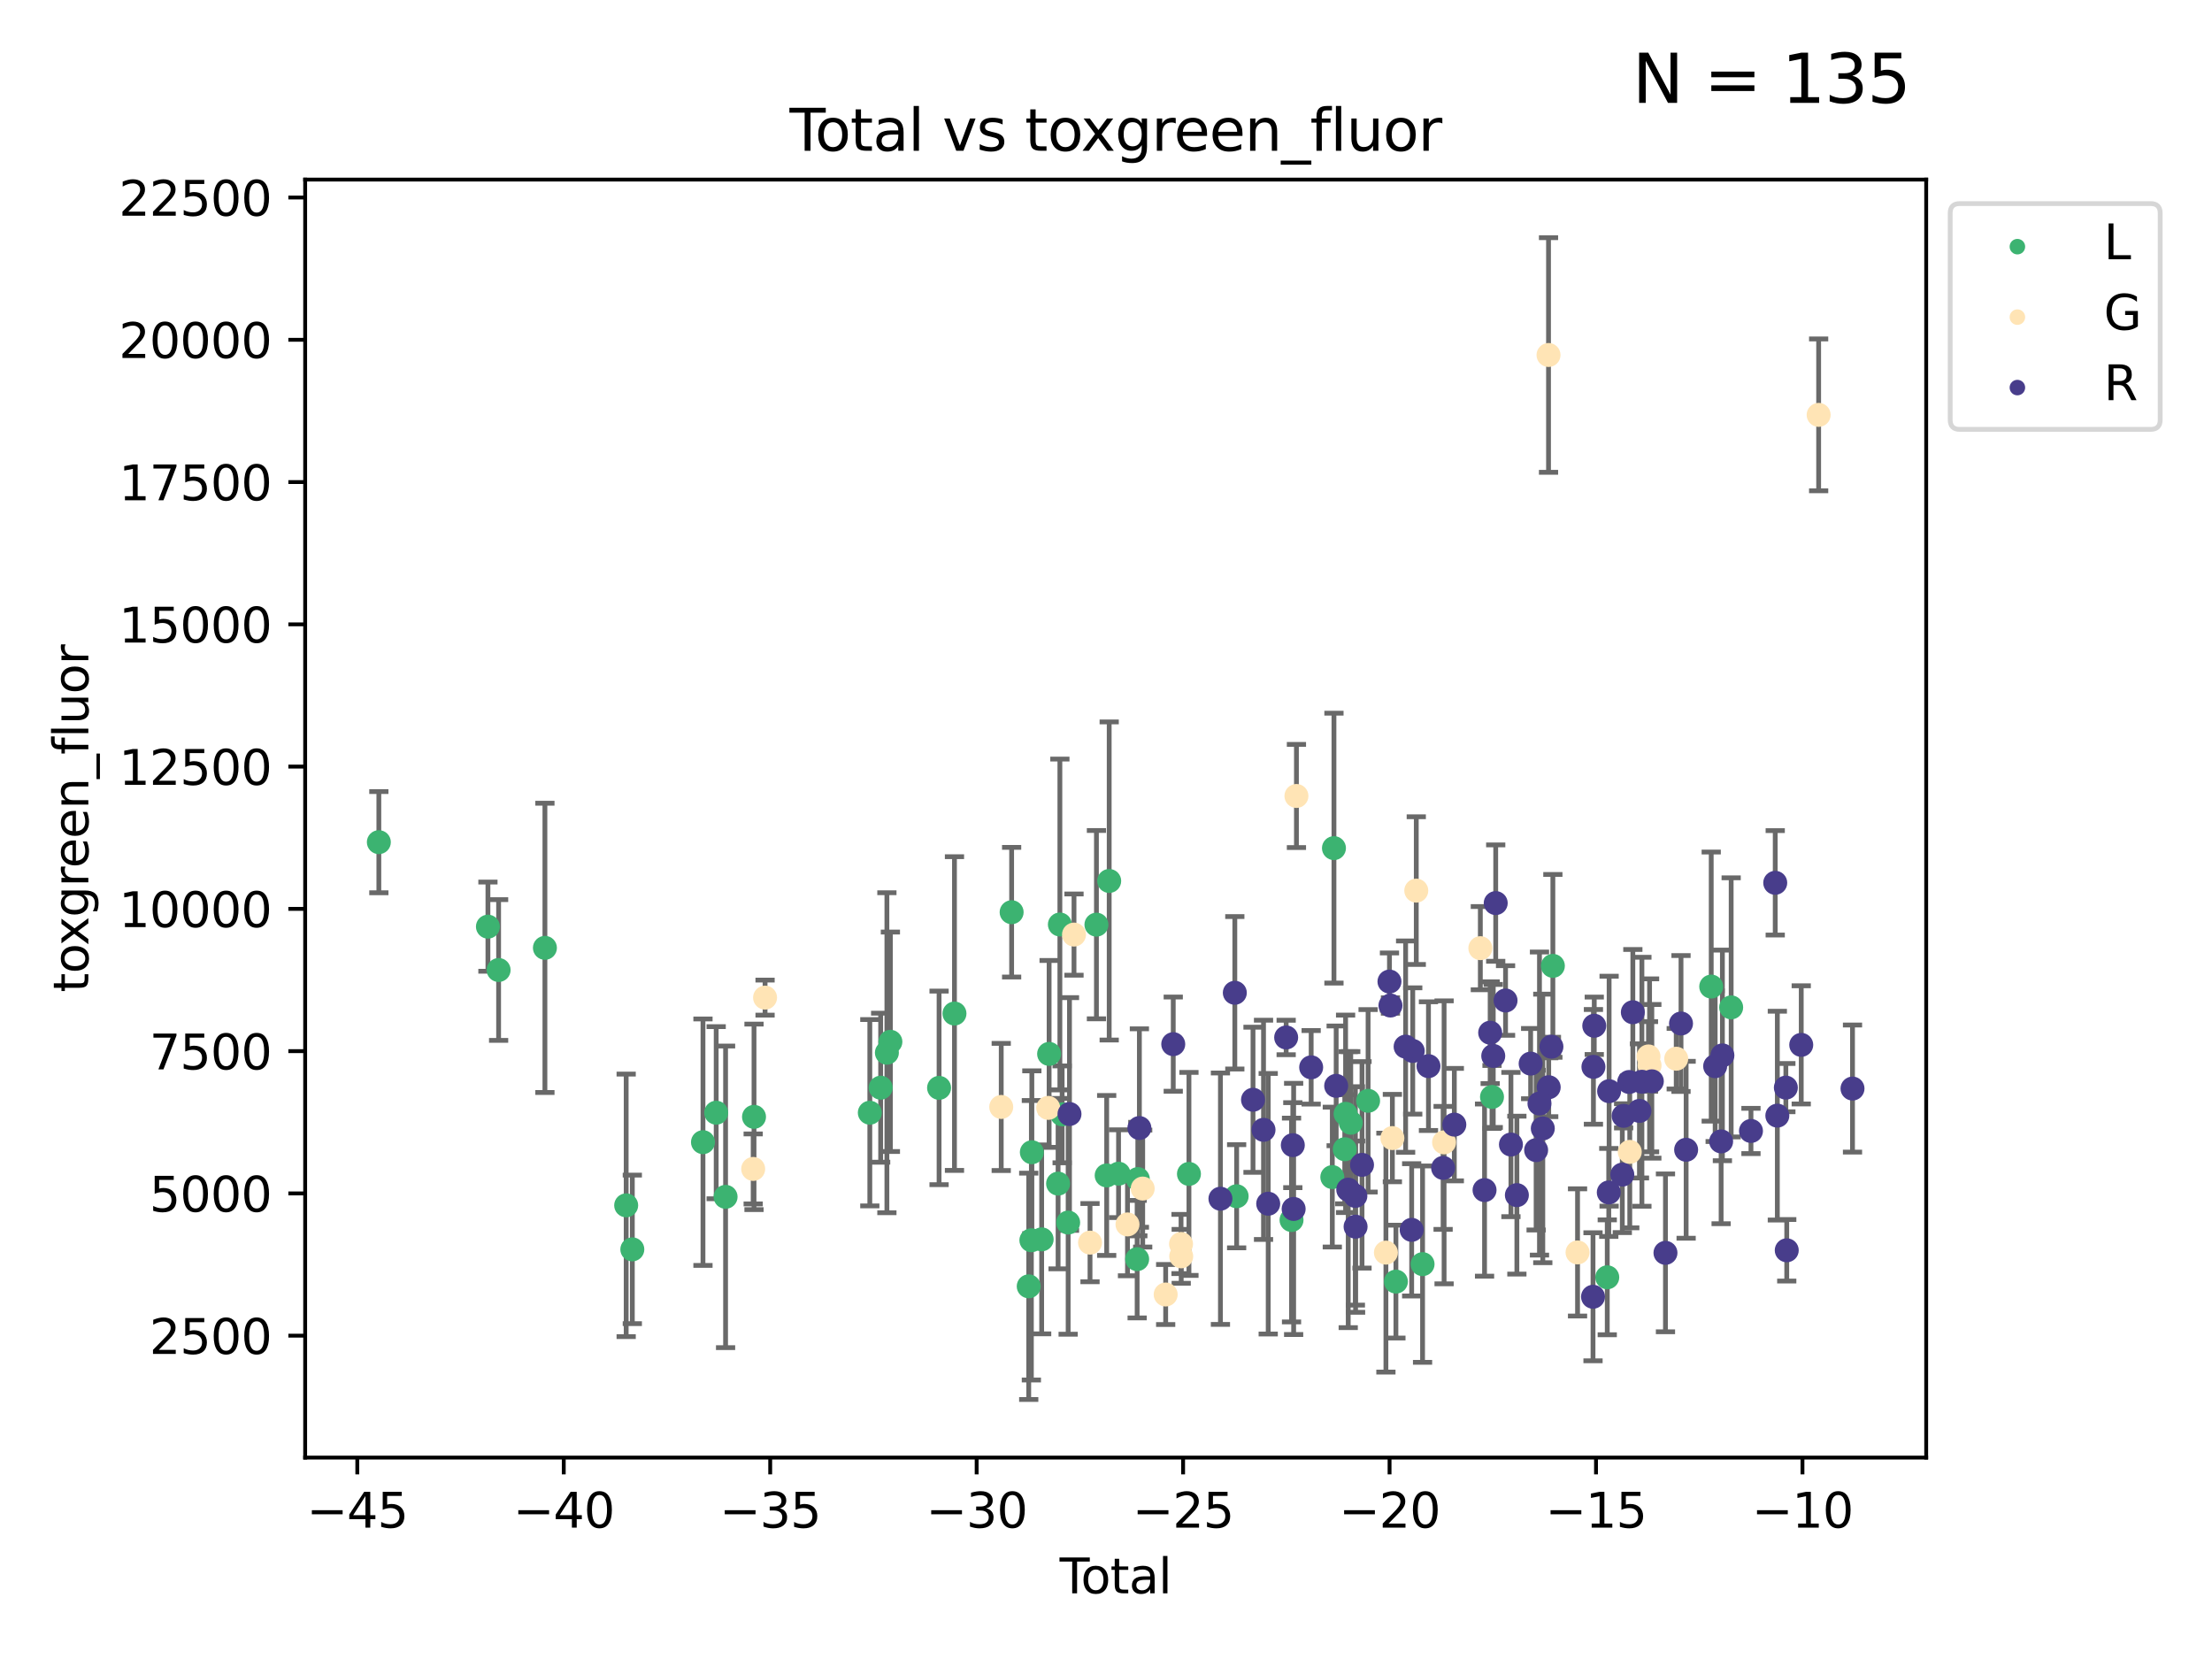 <?xml version="1.0" encoding="utf-8" standalone="no"?>
<!DOCTYPE svg PUBLIC "-//W3C//DTD SVG 1.1//EN"
  "http://www.w3.org/Graphics/SVG/1.1/DTD/svg11.dtd">
<svg xmlns:xlink="http://www.w3.org/1999/xlink" width="460.8pt" height="345.6pt" viewBox="0 0 460.8 345.6" xmlns="http://www.w3.org/2000/svg" version="1.1">
 <defs>
  <style type="text/css">*{stroke-linejoin: round; stroke-linecap: butt}</style>
 </defs>
 <g id="figure_1">
  <g id="patch_1">
   <path d="M 0 345.6 
L 460.8 345.6 
L 460.8 0 
L 0 0 
z
" style="fill: #ffffff"/>
  </g>
  <g id="axes_1">
   <g id="patch_2">
    <path d="M 63.571 303.64 
L 401.26 303.64 
L 401.26 37.411 
L 63.571 37.411 
z
" style="fill: #ffffff"/>
   </g>
   <g id="PathCollection_1">
    <defs>
     <path id="mffbf3b4bc9" d="M 0 1.118 
C 0.297 1.118 0.581 1 0.791 0.791 
C 1 0.581 1.118 0.297 1.118 0 
C 1.118 -0.297 1 -0.581 0.791 -0.791 
C 0.581 -1 0.297 -1.118 0 -1.118 
C -0.297 -1.118 -0.581 -1 -0.791 -0.791 
C -1 -0.581 -1.118 -0.297 -1.118 0 
C -1.118 0.297 -1 0.581 -0.791 0.791 
C -0.581 1 -0.297 1.118 0 1.118 
z
" style="stroke: #3cb371"/>
    </defs>
    <g clip-path="url(#pb4c5990641)">
     <use xlink:href="#mffbf3b4bc9" x="78.921" y="175.437" style="fill: #3cb371; stroke: #3cb371"/>
     <use xlink:href="#mffbf3b4bc9" x="101.645" y="193.038" style="fill: #3cb371; stroke: #3cb371"/>
     <use xlink:href="#mffbf3b4bc9" x="103.87" y="202.069" style="fill: #3cb371; stroke: #3cb371"/>
     <use xlink:href="#mffbf3b4bc9" x="113.516" y="197.456" style="fill: #3cb371; stroke: #3cb371"/>
     <use xlink:href="#mffbf3b4bc9" x="130.443" y="251.096" style="fill: #3cb371; stroke: #3cb371"/>
     <use xlink:href="#mffbf3b4bc9" x="131.724" y="260.264" style="fill: #3cb371; stroke: #3cb371"/>
     <use xlink:href="#mffbf3b4bc9" x="146.442" y="237.935" style="fill: #3cb371; stroke: #3cb371"/>
     <use xlink:href="#mffbf3b4bc9" x="149.194" y="231.797" style="fill: #3cb371; stroke: #3cb371"/>
     <use xlink:href="#mffbf3b4bc9" x="151.152" y="249.322" style="fill: #3cb371; stroke: #3cb371"/>
     <use xlink:href="#mffbf3b4bc9" x="157.074" y="232.66" style="fill: #3cb371; stroke: #3cb371"/>
     <use xlink:href="#mffbf3b4bc9" x="181.198" y="231.801" style="fill: #3cb371; stroke: #3cb371"/>
     <use xlink:href="#mffbf3b4bc9" x="183.456" y="226.586" style="fill: #3cb371; stroke: #3cb371"/>
     <use xlink:href="#mffbf3b4bc9" x="184.756" y="219.3" style="fill: #3cb371; stroke: #3cb371"/>
     <use xlink:href="#mffbf3b4bc9" x="185.485" y="217.024" style="fill: #3cb371; stroke: #3cb371"/>
     <use xlink:href="#mffbf3b4bc9" x="195.626" y="226.623" style="fill: #3cb371; stroke: #3cb371"/>
     <use xlink:href="#mffbf3b4bc9" x="198.834" y="211.139" style="fill: #3cb371; stroke: #3cb371"/>
     <use xlink:href="#mffbf3b4bc9" x="210.741" y="190.029" style="fill: #3cb371; stroke: #3cb371"/>
     <use xlink:href="#mffbf3b4bc9" x="214.303" y="267.965" style="fill: #3cb371; stroke: #3cb371"/>
     <use xlink:href="#mffbf3b4bc9" x="214.854" y="258.367" style="fill: #3cb371; stroke: #3cb371"/>
     <use xlink:href="#mffbf3b4bc9" x="214.953" y="240.032" style="fill: #3cb371; stroke: #3cb371"/>
     <use xlink:href="#mffbf3b4bc9" x="216.997" y="258.18" style="fill: #3cb371; stroke: #3cb371"/>
     <use xlink:href="#mffbf3b4bc9" x="218.55" y="219.548" style="fill: #3cb371; stroke: #3cb371"/>
     <use xlink:href="#mffbf3b4bc9" x="220.42" y="246.571" style="fill: #3cb371; stroke: #3cb371"/>
     <use xlink:href="#mffbf3b4bc9" x="220.792" y="192.588" style="fill: #3cb371; stroke: #3cb371"/>
     <use xlink:href="#mffbf3b4bc9" x="221.262" y="232.142" style="fill: #3cb371; stroke: #3cb371"/>
     <use xlink:href="#mffbf3b4bc9" x="222.516" y="254.68" style="fill: #3cb371; stroke: #3cb371"/>
     <use xlink:href="#mffbf3b4bc9" x="228.407" y="192.623" style="fill: #3cb371; stroke: #3cb371"/>
     <use xlink:href="#mffbf3b4bc9" x="230.542" y="244.865" style="fill: #3cb371; stroke: #3cb371"/>
     <use xlink:href="#mffbf3b4bc9" x="231.065" y="183.522" style="fill: #3cb371; stroke: #3cb371"/>
     <use xlink:href="#mffbf3b4bc9" x="233.014" y="244.501" style="fill: #3cb371; stroke: #3cb371"/>
     <use xlink:href="#mffbf3b4bc9" x="236.889" y="262.302" style="fill: #3cb371; stroke: #3cb371"/>
     <use xlink:href="#mffbf3b4bc9" x="237.03" y="245.624" style="fill: #3cb371; stroke: #3cb371"/>
     <use xlink:href="#mffbf3b4bc9" x="247.68" y="244.548" style="fill: #3cb371; stroke: #3cb371"/>
     <use xlink:href="#mffbf3b4bc9" x="257.615" y="249.198" style="fill: #3cb371; stroke: #3cb371"/>
     <use xlink:href="#mffbf3b4bc9" x="269.05" y="254.152" style="fill: #3cb371; stroke: #3cb371"/>
     <use xlink:href="#mffbf3b4bc9" x="277.544" y="245.207" style="fill: #3cb371; stroke: #3cb371"/>
     <use xlink:href="#mffbf3b4bc9" x="277.887" y="176.679" style="fill: #3cb371; stroke: #3cb371"/>
     <use xlink:href="#mffbf3b4bc9" x="280.14" y="239.406" style="fill: #3cb371; stroke: #3cb371"/>
     <use xlink:href="#mffbf3b4bc9" x="280.311" y="232.029" style="fill: #3cb371; stroke: #3cb371"/>
     <use xlink:href="#mffbf3b4bc9" x="281.385" y="233.887" style="fill: #3cb371; stroke: #3cb371"/>
     <use xlink:href="#mffbf3b4bc9" x="285" y="229.319" style="fill: #3cb371; stroke: #3cb371"/>
     <use xlink:href="#mffbf3b4bc9" x="290.795" y="266.981" style="fill: #3cb371; stroke: #3cb371"/>
     <use xlink:href="#mffbf3b4bc9" x="296.346" y="263.343" style="fill: #3cb371; stroke: #3cb371"/>
     <use xlink:href="#mffbf3b4bc9" x="310.812" y="228.514" style="fill: #3cb371; stroke: #3cb371"/>
     <use xlink:href="#mffbf3b4bc9" x="323.491" y="201.209" style="fill: #3cb371; stroke: #3cb371"/>
     <use xlink:href="#mffbf3b4bc9" x="334.822" y="266.086" style="fill: #3cb371; stroke: #3cb371"/>
     <use xlink:href="#mffbf3b4bc9" x="356.479" y="205.521" style="fill: #3cb371; stroke: #3cb371"/>
     <use xlink:href="#mffbf3b4bc9" x="360.633" y="209.855" style="fill: #3cb371; stroke: #3cb371"/>
    </g>
   </g>
   <g id="PathCollection_2">
    <defs>
     <path id="md039983012" d="M 0 1.118 
C 0.297 1.118 0.581 1 0.791 0.791 
C 1 0.581 1.118 0.297 1.118 0 
C 1.118 -0.297 1 -0.581 0.791 -0.791 
C 0.581 -1 0.297 -1.118 0 -1.118 
C -0.297 -1.118 -0.581 -1 -0.791 -0.791 
C -1 -0.581 -1.118 -0.297 -1.118 0 
C -1.118 0.297 -1 0.581 -0.791 0.791 
C -0.581 1 -0.297 1.118 0 1.118 
z
" style="stroke: #ffe4b5"/>
    </defs>
    <g clip-path="url(#pb4c5990641)">
     <use xlink:href="#md039983012" x="156.902" y="243.509" style="fill: #ffe4b5; stroke: #ffe4b5"/>
     <use xlink:href="#md039983012" x="159.377" y="207.821" style="fill: #ffe4b5; stroke: #ffe4b5"/>
     <use xlink:href="#md039983012" x="208.575" y="230.601" style="fill: #ffe4b5; stroke: #ffe4b5"/>
     <use xlink:href="#md039983012" x="218.365" y="230.794" style="fill: #ffe4b5; stroke: #ffe4b5"/>
     <use xlink:href="#md039983012" x="223.735" y="194.69" style="fill: #ffe4b5; stroke: #ffe4b5"/>
     <use xlink:href="#md039983012" x="227.071" y="258.863" style="fill: #ffe4b5; stroke: #ffe4b5"/>
     <use xlink:href="#md039983012" x="234.878" y="255.07" style="fill: #ffe4b5; stroke: #ffe4b5"/>
     <use xlink:href="#md039983012" x="238.044" y="247.599" style="fill: #ffe4b5; stroke: #ffe4b5"/>
     <use xlink:href="#md039983012" x="242.831" y="269.671" style="fill: #ffe4b5; stroke: #ffe4b5"/>
     <use xlink:href="#md039983012" x="246.032" y="259.143" style="fill: #ffe4b5; stroke: #ffe4b5"/>
     <use xlink:href="#md039983012" x="246.068" y="261.718" style="fill: #ffe4b5; stroke: #ffe4b5"/>
     <use xlink:href="#md039983012" x="270.071" y="165.815" style="fill: #ffe4b5; stroke: #ffe4b5"/>
     <use xlink:href="#md039983012" x="288.711" y="260.943" style="fill: #ffe4b5; stroke: #ffe4b5"/>
     <use xlink:href="#md039983012" x="290.058" y="237.082" style="fill: #ffe4b5; stroke: #ffe4b5"/>
     <use xlink:href="#md039983012" x="295.036" y="185.533" style="fill: #ffe4b5; stroke: #ffe4b5"/>
     <use xlink:href="#md039983012" x="300.831" y="237.972" style="fill: #ffe4b5; stroke: #ffe4b5"/>
     <use xlink:href="#md039983012" x="308.382" y="197.52" style="fill: #ffe4b5; stroke: #ffe4b5"/>
     <use xlink:href="#md039983012" x="322.585" y="73.951" style="fill: #ffe4b5; stroke: #ffe4b5"/>
     <use xlink:href="#md039983012" x="328.631" y="260.901" style="fill: #ffe4b5; stroke: #ffe4b5"/>
     <use xlink:href="#md039983012" x="339.511" y="239.956" style="fill: #ffe4b5; stroke: #ffe4b5"/>
     <use xlink:href="#md039983012" x="343.411" y="220.075" style="fill: #ffe4b5; stroke: #ffe4b5"/>
     <use xlink:href="#md039983012" x="343.636" y="221.934" style="fill: #ffe4b5; stroke: #ffe4b5"/>
     <use xlink:href="#md039983012" x="349.19" y="220.55" style="fill: #ffe4b5; stroke: #ffe4b5"/>
     <use xlink:href="#md039983012" x="378.857" y="86.426" style="fill: #ffe4b5; stroke: #ffe4b5"/>
    </g>
   </g>
   <g id="PathCollection_3">
    <defs>
     <path id="maba09d5c91" d="M 0 1.118 
C 0.297 1.118 0.581 1 0.791 0.791 
C 1 0.581 1.118 0.297 1.118 0 
C 1.118 -0.297 1 -0.581 0.791 -0.791 
C 0.581 -1 0.297 -1.118 0 -1.118 
C -0.297 -1.118 -0.581 -1 -0.791 -0.791 
C -1 -0.581 -1.118 -0.297 -1.118 0 
C -1.118 0.297 -1 0.581 -0.791 0.791 
C -0.581 1 -0.297 1.118 0 1.118 
z
" style="stroke: #483d8b"/>
    </defs>
    <g clip-path="url(#pb4c5990641)">
     <use xlink:href="#maba09d5c91" x="222.794" y="232.069" style="fill: #483d8b; stroke: #483d8b"/>
     <use xlink:href="#maba09d5c91" x="237.356" y="234.99" style="fill: #483d8b; stroke: #483d8b"/>
     <use xlink:href="#maba09d5c91" x="244.409" y="217.515" style="fill: #483d8b; stroke: #483d8b"/>
     <use xlink:href="#maba09d5c91" x="254.239" y="249.713" style="fill: #483d8b; stroke: #483d8b"/>
     <use xlink:href="#maba09d5c91" x="257.235" y="206.814" style="fill: #483d8b; stroke: #483d8b"/>
     <use xlink:href="#maba09d5c91" x="261.026" y="229.099" style="fill: #483d8b; stroke: #483d8b"/>
     <use xlink:href="#maba09d5c91" x="263.215" y="235.366" style="fill: #483d8b; stroke: #483d8b"/>
     <use xlink:href="#maba09d5c91" x="264.191" y="250.759" style="fill: #483d8b; stroke: #483d8b"/>
     <use xlink:href="#maba09d5c91" x="267.931" y="216.125" style="fill: #483d8b; stroke: #483d8b"/>
     <use xlink:href="#maba09d5c91" x="269.316" y="238.555" style="fill: #483d8b; stroke: #483d8b"/>
     <use xlink:href="#maba09d5c91" x="269.489" y="251.842" style="fill: #483d8b; stroke: #483d8b"/>
     <use xlink:href="#maba09d5c91" x="273.14" y="222.344" style="fill: #483d8b; stroke: #483d8b"/>
     <use xlink:href="#maba09d5c91" x="278.349" y="226.202" style="fill: #483d8b; stroke: #483d8b"/>
     <use xlink:href="#maba09d5c91" x="280.86" y="247.825" style="fill: #483d8b; stroke: #483d8b"/>
     <use xlink:href="#maba09d5c91" x="282.35" y="249.13" style="fill: #483d8b; stroke: #483d8b"/>
     <use xlink:href="#maba09d5c91" x="282.393" y="255.54" style="fill: #483d8b; stroke: #483d8b"/>
     <use xlink:href="#maba09d5c91" x="283.733" y="242.662" style="fill: #483d8b; stroke: #483d8b"/>
     <use xlink:href="#maba09d5c91" x="289.451" y="204.477" style="fill: #483d8b; stroke: #483d8b"/>
     <use xlink:href="#maba09d5c91" x="289.656" y="209.469" style="fill: #483d8b; stroke: #483d8b"/>
     <use xlink:href="#maba09d5c91" x="292.816" y="218.032" style="fill: #483d8b; stroke: #483d8b"/>
     <use xlink:href="#maba09d5c91" x="294.077" y="256.2" style="fill: #483d8b; stroke: #483d8b"/>
     <use xlink:href="#maba09d5c91" x="294.3" y="218.934" style="fill: #483d8b; stroke: #483d8b"/>
     <use xlink:href="#maba09d5c91" x="297.576" y="222.098" style="fill: #483d8b; stroke: #483d8b"/>
     <use xlink:href="#maba09d5c91" x="300.628" y="243.293" style="fill: #483d8b; stroke: #483d8b"/>
     <use xlink:href="#maba09d5c91" x="302.963" y="234.279" style="fill: #483d8b; stroke: #483d8b"/>
     <use xlink:href="#maba09d5c91" x="309.259" y="247.916" style="fill: #483d8b; stroke: #483d8b"/>
     <use xlink:href="#maba09d5c91" x="310.429" y="215.13" style="fill: #483d8b; stroke: #483d8b"/>
     <use xlink:href="#maba09d5c91" x="311.071" y="219.972" style="fill: #483d8b; stroke: #483d8b"/>
     <use xlink:href="#maba09d5c91" x="311.585" y="188.129" style="fill: #483d8b; stroke: #483d8b"/>
     <use xlink:href="#maba09d5c91" x="313.634" y="208.423" style="fill: #483d8b; stroke: #483d8b"/>
     <use xlink:href="#maba09d5c91" x="314.755" y="238.427" style="fill: #483d8b; stroke: #483d8b"/>
     <use xlink:href="#maba09d5c91" x="315.993" y="248.968" style="fill: #483d8b; stroke: #483d8b"/>
     <use xlink:href="#maba09d5c91" x="318.862" y="221.57" style="fill: #483d8b; stroke: #483d8b"/>
     <use xlink:href="#maba09d5c91" x="320.004" y="239.595" style="fill: #483d8b; stroke: #483d8b"/>
     <use xlink:href="#maba09d5c91" x="320.701" y="229.89" style="fill: #483d8b; stroke: #483d8b"/>
     <use xlink:href="#maba09d5c91" x="321.393" y="235.074" style="fill: #483d8b; stroke: #483d8b"/>
     <use xlink:href="#maba09d5c91" x="322.625" y="226.491" style="fill: #483d8b; stroke: #483d8b"/>
     <use xlink:href="#maba09d5c91" x="323.191" y="218.045" style="fill: #483d8b; stroke: #483d8b"/>
     <use xlink:href="#maba09d5c91" x="331.854" y="270.141" style="fill: #483d8b; stroke: #483d8b"/>
     <use xlink:href="#maba09d5c91" x="331.94" y="222.246" style="fill: #483d8b; stroke: #483d8b"/>
     <use xlink:href="#maba09d5c91" x="332.114" y="213.686" style="fill: #483d8b; stroke: #483d8b"/>
     <use xlink:href="#maba09d5c91" x="335.138" y="248.408" style="fill: #483d8b; stroke: #483d8b"/>
     <use xlink:href="#maba09d5c91" x="335.208" y="227.313" style="fill: #483d8b; stroke: #483d8b"/>
     <use xlink:href="#maba09d5c91" x="337.956" y="244.692" style="fill: #483d8b; stroke: #483d8b"/>
     <use xlink:href="#maba09d5c91" x="338.231" y="232.45" style="fill: #483d8b; stroke: #483d8b"/>
     <use xlink:href="#maba09d5c91" x="339.384" y="225.398" style="fill: #483d8b; stroke: #483d8b"/>
     <use xlink:href="#maba09d5c91" x="340.152" y="210.87" style="fill: #483d8b; stroke: #483d8b"/>
     <use xlink:href="#maba09d5c91" x="341.531" y="231.421" style="fill: #483d8b; stroke: #483d8b"/>
     <use xlink:href="#maba09d5c91" x="342.04" y="225.347" style="fill: #483d8b; stroke: #483d8b"/>
     <use xlink:href="#maba09d5c91" x="344.107" y="225.257" style="fill: #483d8b; stroke: #483d8b"/>
     <use xlink:href="#maba09d5c91" x="346.947" y="260.993" style="fill: #483d8b; stroke: #483d8b"/>
     <use xlink:href="#maba09d5c91" x="350.186" y="213.217" style="fill: #483d8b; stroke: #483d8b"/>
     <use xlink:href="#maba09d5c91" x="351.252" y="239.52" style="fill: #483d8b; stroke: #483d8b"/>
     <use xlink:href="#maba09d5c91" x="357.299" y="222.106" style="fill: #483d8b; stroke: #483d8b"/>
     <use xlink:href="#maba09d5c91" x="358.541" y="237.776" style="fill: #483d8b; stroke: #483d8b"/>
     <use xlink:href="#maba09d5c91" x="358.807" y="219.862" style="fill: #483d8b; stroke: #483d8b"/>
     <use xlink:href="#maba09d5c91" x="364.759" y="235.601" style="fill: #483d8b; stroke: #483d8b"/>
     <use xlink:href="#maba09d5c91" x="369.813" y="183.906" style="fill: #483d8b; stroke: #483d8b"/>
     <use xlink:href="#maba09d5c91" x="370.252" y="232.407" style="fill: #483d8b; stroke: #483d8b"/>
     <use xlink:href="#maba09d5c91" x="372.026" y="226.573" style="fill: #483d8b; stroke: #483d8b"/>
     <use xlink:href="#maba09d5c91" x="372.212" y="260.459" style="fill: #483d8b; stroke: #483d8b"/>
     <use xlink:href="#maba09d5c91" x="375.231" y="217.666" style="fill: #483d8b; stroke: #483d8b"/>
     <use xlink:href="#maba09d5c91" x="385.911" y="226.767" style="fill: #483d8b; stroke: #483d8b"/>
    </g>
   </g>
   <g id="matplotlib.axis_1">
    <g id="xtick_1">
     <g id="line2d_1">
      <defs>
       <path id="m1c363caac9" d="M 0 0 
L 0 3.5 
" style="stroke: #000000; stroke-width: 0.8"/>
      </defs>
      <g>
       <use xlink:href="#m1c363caac9" x="74.432" y="303.64" style="stroke: #000000; stroke-width: 0.8"/>
      </g>
     </g>
     <g id="text_1">
      <!-- −45 -->
      <g transform="translate(63.88 318.238)scale(0.1 -0.1)">
       <defs>
        <path id="DejaVuSans-2212" d="M 678 2272 
L 4684 2272 
L 4684 1741 
L 678 1741 
L 678 2272 
z
" transform="scale(0.016)"/>
        <path id="DejaVuSans-34" d="M 2419 4116 
L 825 1625 
L 2419 1625 
L 2419 4116 
z
M 2253 4666 
L 3047 4666 
L 3047 1625 
L 3713 1625 
L 3713 1100 
L 3047 1100 
L 3047 0 
L 2419 0 
L 2419 1100 
L 313 1100 
L 313 1709 
L 2253 4666 
z
" transform="scale(0.016)"/>
        <path id="DejaVuSans-35" d="M 691 4666 
L 3169 4666 
L 3169 4134 
L 1269 4134 
L 1269 2991 
Q 1406 3038 1543 3061 
Q 1681 3084 1819 3084 
Q 2600 3084 3056 2656 
Q 3513 2228 3513 1497 
Q 3513 744 3044 326 
Q 2575 -91 1722 -91 
Q 1428 -91 1123 -41 
Q 819 9 494 109 
L 494 744 
Q 775 591 1075 516 
Q 1375 441 1709 441 
Q 2250 441 2565 725 
Q 2881 1009 2881 1497 
Q 2881 1984 2565 2268 
Q 2250 2553 1709 2553 
Q 1456 2553 1204 2497 
Q 953 2441 691 2322 
L 691 4666 
z
" transform="scale(0.016)"/>
       </defs>
       <use xlink:href="#DejaVuSans-2212"/>
       <use xlink:href="#DejaVuSans-34" x="83.789"/>
       <use xlink:href="#DejaVuSans-35" x="147.412"/>
      </g>
     </g>
    </g>
    <g id="xtick_2">
     <g id="line2d_2">
      <g>
       <use xlink:href="#m1c363caac9" x="117.44" y="303.64" style="stroke: #000000; stroke-width: 0.8"/>
      </g>
     </g>
     <g id="text_2">
      <!-- −40 -->
      <g transform="translate(106.888 318.238)scale(0.1 -0.1)">
       <defs>
        <path id="DejaVuSans-30" d="M 2034 4250 
Q 1547 4250 1301 3770 
Q 1056 3291 1056 2328 
Q 1056 1369 1301 889 
Q 1547 409 2034 409 
Q 2525 409 2770 889 
Q 3016 1369 3016 2328 
Q 3016 3291 2770 3770 
Q 2525 4250 2034 4250 
z
M 2034 4750 
Q 2819 4750 3233 4129 
Q 3647 3509 3647 2328 
Q 3647 1150 3233 529 
Q 2819 -91 2034 -91 
Q 1250 -91 836 529 
Q 422 1150 422 2328 
Q 422 3509 836 4129 
Q 1250 4750 2034 4750 
z
" transform="scale(0.016)"/>
       </defs>
       <use xlink:href="#DejaVuSans-2212"/>
       <use xlink:href="#DejaVuSans-34" x="83.789"/>
       <use xlink:href="#DejaVuSans-30" x="147.412"/>
      </g>
     </g>
    </g>
    <g id="xtick_3">
     <g id="line2d_3">
      <g>
       <use xlink:href="#m1c363caac9" x="160.448" y="303.64" style="stroke: #000000; stroke-width: 0.8"/>
      </g>
     </g>
     <g id="text_3">
      <!-- −35 -->
      <g transform="translate(149.895 318.238)scale(0.1 -0.1)">
       <defs>
        <path id="DejaVuSans-33" d="M 2597 2516 
Q 3050 2419 3304 2112 
Q 3559 1806 3559 1356 
Q 3559 666 3084 287 
Q 2609 -91 1734 -91 
Q 1441 -91 1130 -33 
Q 819 25 488 141 
L 488 750 
Q 750 597 1062 519 
Q 1375 441 1716 441 
Q 2309 441 2620 675 
Q 2931 909 2931 1356 
Q 2931 1769 2642 2001 
Q 2353 2234 1838 2234 
L 1294 2234 
L 1294 2753 
L 1863 2753 
Q 2328 2753 2575 2939 
Q 2822 3125 2822 3475 
Q 2822 3834 2567 4026 
Q 2313 4219 1838 4219 
Q 1578 4219 1281 4162 
Q 984 4106 628 3988 
L 628 4550 
Q 988 4650 1302 4700 
Q 1616 4750 1894 4750 
Q 2613 4750 3031 4423 
Q 3450 4097 3450 3541 
Q 3450 3153 3228 2886 
Q 3006 2619 2597 2516 
z
" transform="scale(0.016)"/>
       </defs>
       <use xlink:href="#DejaVuSans-2212"/>
       <use xlink:href="#DejaVuSans-33" x="83.789"/>
       <use xlink:href="#DejaVuSans-35" x="147.412"/>
      </g>
     </g>
    </g>
    <g id="xtick_4">
     <g id="line2d_4">
      <g>
       <use xlink:href="#m1c363caac9" x="203.455" y="303.64" style="stroke: #000000; stroke-width: 0.8"/>
      </g>
     </g>
     <g id="text_4">
      <!-- −30 -->
      <g transform="translate(192.903 318.238)scale(0.1 -0.1)">
       <use xlink:href="#DejaVuSans-2212"/>
       <use xlink:href="#DejaVuSans-33" x="83.789"/>
       <use xlink:href="#DejaVuSans-30" x="147.412"/>
      </g>
     </g>
    </g>
    <g id="xtick_5">
     <g id="line2d_5">
      <g>
       <use xlink:href="#m1c363caac9" x="246.463" y="303.64" style="stroke: #000000; stroke-width: 0.8"/>
      </g>
     </g>
     <g id="text_5">
      <!-- −25 -->
      <g transform="translate(235.91 318.238)scale(0.1 -0.1)">
       <defs>
        <path id="DejaVuSans-32" d="M 1228 531 
L 3431 531 
L 3431 0 
L 469 0 
L 469 531 
Q 828 903 1448 1529 
Q 2069 2156 2228 2338 
Q 2531 2678 2651 2914 
Q 2772 3150 2772 3378 
Q 2772 3750 2511 3984 
Q 2250 4219 1831 4219 
Q 1534 4219 1204 4116 
Q 875 4013 500 3803 
L 500 4441 
Q 881 4594 1212 4672 
Q 1544 4750 1819 4750 
Q 2544 4750 2975 4387 
Q 3406 4025 3406 3419 
Q 3406 3131 3298 2873 
Q 3191 2616 2906 2266 
Q 2828 2175 2409 1742 
Q 1991 1309 1228 531 
z
" transform="scale(0.016)"/>
       </defs>
       <use xlink:href="#DejaVuSans-2212"/>
       <use xlink:href="#DejaVuSans-32" x="83.789"/>
       <use xlink:href="#DejaVuSans-35" x="147.412"/>
      </g>
     </g>
    </g>
    <g id="xtick_6">
     <g id="line2d_6">
      <g>
       <use xlink:href="#m1c363caac9" x="289.47" y="303.64" style="stroke: #000000; stroke-width: 0.8"/>
      </g>
     </g>
     <g id="text_6">
      <!-- −20 -->
      <g transform="translate(278.918 318.238)scale(0.1 -0.1)">
       <use xlink:href="#DejaVuSans-2212"/>
       <use xlink:href="#DejaVuSans-32" x="83.789"/>
       <use xlink:href="#DejaVuSans-30" x="147.412"/>
      </g>
     </g>
    </g>
    <g id="xtick_7">
     <g id="line2d_7">
      <g>
       <use xlink:href="#m1c363caac9" x="332.478" y="303.64" style="stroke: #000000; stroke-width: 0.8"/>
      </g>
     </g>
     <g id="text_7">
      <!-- −15 -->
      <g transform="translate(321.926 318.238)scale(0.1 -0.1)">
       <defs>
        <path id="DejaVuSans-31" d="M 794 531 
L 1825 531 
L 1825 4091 
L 703 3866 
L 703 4441 
L 1819 4666 
L 2450 4666 
L 2450 531 
L 3481 531 
L 3481 0 
L 794 0 
L 794 531 
z
" transform="scale(0.016)"/>
       </defs>
       <use xlink:href="#DejaVuSans-2212"/>
       <use xlink:href="#DejaVuSans-31" x="83.789"/>
       <use xlink:href="#DejaVuSans-35" x="147.412"/>
      </g>
     </g>
    </g>
    <g id="xtick_8">
     <g id="line2d_8">
      <g>
       <use xlink:href="#m1c363caac9" x="375.486" y="303.64" style="stroke: #000000; stroke-width: 0.8"/>
      </g>
     </g>
     <g id="text_8">
      <!-- −10 -->
      <g transform="translate(364.933 318.238)scale(0.1 -0.1)">
       <use xlink:href="#DejaVuSans-2212"/>
       <use xlink:href="#DejaVuSans-31" x="83.789"/>
       <use xlink:href="#DejaVuSans-30" x="147.412"/>
      </g>
     </g>
    </g>
    <g id="text_9">
     <!-- Total -->
     <g transform="translate(220.739 331.917)scale(0.1 -0.1)">
      <defs>
       <path id="DejaVuSans-54" d="M -19 4666 
L 3928 4666 
L 3928 4134 
L 2272 4134 
L 2272 0 
L 1638 0 
L 1638 4134 
L -19 4134 
L -19 4666 
z
" transform="scale(0.016)"/>
       <path id="DejaVuSans-6f" d="M 1959 3097 
Q 1497 3097 1228 2736 
Q 959 2375 959 1747 
Q 959 1119 1226 758 
Q 1494 397 1959 397 
Q 2419 397 2687 759 
Q 2956 1122 2956 1747 
Q 2956 2369 2687 2733 
Q 2419 3097 1959 3097 
z
M 1959 3584 
Q 2709 3584 3137 3096 
Q 3566 2609 3566 1747 
Q 3566 888 3137 398 
Q 2709 -91 1959 -91 
Q 1206 -91 779 398 
Q 353 888 353 1747 
Q 353 2609 779 3096 
Q 1206 3584 1959 3584 
z
" transform="scale(0.016)"/>
       <path id="DejaVuSans-74" d="M 1172 4494 
L 1172 3500 
L 2356 3500 
L 2356 3053 
L 1172 3053 
L 1172 1153 
Q 1172 725 1289 603 
Q 1406 481 1766 481 
L 2356 481 
L 2356 0 
L 1766 0 
Q 1100 0 847 248 
Q 594 497 594 1153 
L 594 3053 
L 172 3053 
L 172 3500 
L 594 3500 
L 594 4494 
L 1172 4494 
z
" transform="scale(0.016)"/>
       <path id="DejaVuSans-61" d="M 2194 1759 
Q 1497 1759 1228 1600 
Q 959 1441 959 1056 
Q 959 750 1161 570 
Q 1363 391 1709 391 
Q 2188 391 2477 730 
Q 2766 1069 2766 1631 
L 2766 1759 
L 2194 1759 
z
M 3341 1997 
L 3341 0 
L 2766 0 
L 2766 531 
Q 2569 213 2275 61 
Q 1981 -91 1556 -91 
Q 1019 -91 701 211 
Q 384 513 384 1019 
Q 384 1609 779 1909 
Q 1175 2209 1959 2209 
L 2766 2209 
L 2766 2266 
Q 2766 2663 2505 2880 
Q 2244 3097 1772 3097 
Q 1472 3097 1187 3025 
Q 903 2953 641 2809 
L 641 3341 
Q 956 3463 1253 3523 
Q 1550 3584 1831 3584 
Q 2591 3584 2966 3190 
Q 3341 2797 3341 1997 
z
" transform="scale(0.016)"/>
       <path id="DejaVuSans-6c" d="M 603 4863 
L 1178 4863 
L 1178 0 
L 603 0 
L 603 4863 
z
" transform="scale(0.016)"/>
      </defs>
      <use xlink:href="#DejaVuSans-54"/>
      <use xlink:href="#DejaVuSans-6f" x="44.084"/>
      <use xlink:href="#DejaVuSans-74" x="105.266"/>
      <use xlink:href="#DejaVuSans-61" x="144.475"/>
      <use xlink:href="#DejaVuSans-6c" x="205.754"/>
     </g>
    </g>
   </g>
   <g id="matplotlib.axis_2">
    <g id="ytick_1">
     <g id="line2d_9">
      <defs>
       <path id="mbbac896794" d="M 0 0 
L -3.5 0 
" style="stroke: #000000; stroke-width: 0.8"/>
      </defs>
      <g>
       <use xlink:href="#mbbac896794" x="63.571" y="278.248" style="stroke: #000000; stroke-width: 0.8"/>
      </g>
     </g>
     <g id="text_10">
      <!-- 2500 -->
      <g transform="translate(31.121 282.047)scale(0.1 -0.1)">
       <use xlink:href="#DejaVuSans-32"/>
       <use xlink:href="#DejaVuSans-35" x="63.623"/>
       <use xlink:href="#DejaVuSans-30" x="127.246"/>
       <use xlink:href="#DejaVuSans-30" x="190.869"/>
      </g>
     </g>
    </g>
    <g id="ytick_2">
     <g id="line2d_10">
      <g>
       <use xlink:href="#mbbac896794" x="63.571" y="248.61" style="stroke: #000000; stroke-width: 0.8"/>
      </g>
     </g>
     <g id="text_11">
      <!-- 5000 -->
      <g transform="translate(31.121 252.409)scale(0.1 -0.1)">
       <use xlink:href="#DejaVuSans-35"/>
       <use xlink:href="#DejaVuSans-30" x="63.623"/>
       <use xlink:href="#DejaVuSans-30" x="127.246"/>
       <use xlink:href="#DejaVuSans-30" x="190.869"/>
      </g>
     </g>
    </g>
    <g id="ytick_3">
     <g id="line2d_11">
      <g>
       <use xlink:href="#mbbac896794" x="63.571" y="218.972" style="stroke: #000000; stroke-width: 0.8"/>
      </g>
     </g>
     <g id="text_12">
      <!-- 7500 -->
      <g transform="translate(31.121 222.771)scale(0.1 -0.1)">
       <defs>
        <path id="DejaVuSans-37" d="M 525 4666 
L 3525 4666 
L 3525 4397 
L 1831 0 
L 1172 0 
L 2766 4134 
L 525 4134 
L 525 4666 
z
" transform="scale(0.016)"/>
       </defs>
       <use xlink:href="#DejaVuSans-37"/>
       <use xlink:href="#DejaVuSans-35" x="63.623"/>
       <use xlink:href="#DejaVuSans-30" x="127.246"/>
       <use xlink:href="#DejaVuSans-30" x="190.869"/>
      </g>
     </g>
    </g>
    <g id="ytick_4">
     <g id="line2d_12">
      <g>
       <use xlink:href="#mbbac896794" x="63.571" y="189.334" style="stroke: #000000; stroke-width: 0.8"/>
      </g>
     </g>
     <g id="text_13">
      <!-- 10000 -->
      <g transform="translate(24.759 193.133)scale(0.1 -0.1)">
       <use xlink:href="#DejaVuSans-31"/>
       <use xlink:href="#DejaVuSans-30" x="63.623"/>
       <use xlink:href="#DejaVuSans-30" x="127.246"/>
       <use xlink:href="#DejaVuSans-30" x="190.869"/>
       <use xlink:href="#DejaVuSans-30" x="254.492"/>
      </g>
     </g>
    </g>
    <g id="ytick_5">
     <g id="line2d_13">
      <g>
       <use xlink:href="#mbbac896794" x="63.571" y="159.695" style="stroke: #000000; stroke-width: 0.8"/>
      </g>
     </g>
     <g id="text_14">
      <!-- 12500 -->
      <g transform="translate(24.759 163.495)scale(0.1 -0.1)">
       <use xlink:href="#DejaVuSans-31"/>
       <use xlink:href="#DejaVuSans-32" x="63.623"/>
       <use xlink:href="#DejaVuSans-35" x="127.246"/>
       <use xlink:href="#DejaVuSans-30" x="190.869"/>
       <use xlink:href="#DejaVuSans-30" x="254.492"/>
      </g>
     </g>
    </g>
    <g id="ytick_6">
     <g id="line2d_14">
      <g>
       <use xlink:href="#mbbac896794" x="63.571" y="130.057" style="stroke: #000000; stroke-width: 0.8"/>
      </g>
     </g>
     <g id="text_15">
      <!-- 15000 -->
      <g transform="translate(24.759 133.856)scale(0.1 -0.1)">
       <use xlink:href="#DejaVuSans-31"/>
       <use xlink:href="#DejaVuSans-35" x="63.623"/>
       <use xlink:href="#DejaVuSans-30" x="127.246"/>
       <use xlink:href="#DejaVuSans-30" x="190.869"/>
       <use xlink:href="#DejaVuSans-30" x="254.492"/>
      </g>
     </g>
    </g>
    <g id="ytick_7">
     <g id="line2d_15">
      <g>
       <use xlink:href="#mbbac896794" x="63.571" y="100.419" style="stroke: #000000; stroke-width: 0.8"/>
      </g>
     </g>
     <g id="text_16">
      <!-- 17500 -->
      <g transform="translate(24.759 104.218)scale(0.1 -0.1)">
       <use xlink:href="#DejaVuSans-31"/>
       <use xlink:href="#DejaVuSans-37" x="63.623"/>
       <use xlink:href="#DejaVuSans-35" x="127.246"/>
       <use xlink:href="#DejaVuSans-30" x="190.869"/>
       <use xlink:href="#DejaVuSans-30" x="254.492"/>
      </g>
     </g>
    </g>
    <g id="ytick_8">
     <g id="line2d_16">
      <g>
       <use xlink:href="#mbbac896794" x="63.571" y="70.781" style="stroke: #000000; stroke-width: 0.8"/>
      </g>
     </g>
     <g id="text_17">
      <!-- 20000 -->
      <g transform="translate(24.759 74.58)scale(0.1 -0.1)">
       <use xlink:href="#DejaVuSans-32"/>
       <use xlink:href="#DejaVuSans-30" x="63.623"/>
       <use xlink:href="#DejaVuSans-30" x="127.246"/>
       <use xlink:href="#DejaVuSans-30" x="190.869"/>
       <use xlink:href="#DejaVuSans-30" x="254.492"/>
      </g>
     </g>
    </g>
    <g id="ytick_9">
     <g id="line2d_17">
      <g>
       <use xlink:href="#mbbac896794" x="63.571" y="41.143" style="stroke: #000000; stroke-width: 0.8"/>
      </g>
     </g>
     <g id="text_18">
      <!-- 22500 -->
      <g transform="translate(24.759 44.942)scale(0.1 -0.1)">
       <use xlink:href="#DejaVuSans-32"/>
       <use xlink:href="#DejaVuSans-32" x="63.623"/>
       <use xlink:href="#DejaVuSans-35" x="127.246"/>
       <use xlink:href="#DejaVuSans-30" x="190.869"/>
       <use xlink:href="#DejaVuSans-30" x="254.492"/>
      </g>
     </g>
    </g>
    <g id="text_19">
     <!-- toxgreen_fluor -->
     <g transform="translate(18.401 206.72)rotate(-90)scale(0.1 -0.1)">
      <defs>
       <path id="DejaVuSans-78" d="M 3513 3500 
L 2247 1797 
L 3578 0 
L 2900 0 
L 1881 1375 
L 863 0 
L 184 0 
L 1544 1831 
L 300 3500 
L 978 3500 
L 1906 2253 
L 2834 3500 
L 3513 3500 
z
" transform="scale(0.016)"/>
       <path id="DejaVuSans-67" d="M 2906 1791 
Q 2906 2416 2648 2759 
Q 2391 3103 1925 3103 
Q 1463 3103 1205 2759 
Q 947 2416 947 1791 
Q 947 1169 1205 825 
Q 1463 481 1925 481 
Q 2391 481 2648 825 
Q 2906 1169 2906 1791 
z
M 3481 434 
Q 3481 -459 3084 -895 
Q 2688 -1331 1869 -1331 
Q 1566 -1331 1297 -1286 
Q 1028 -1241 775 -1147 
L 775 -588 
Q 1028 -725 1275 -790 
Q 1522 -856 1778 -856 
Q 2344 -856 2625 -561 
Q 2906 -266 2906 331 
L 2906 616 
Q 2728 306 2450 153 
Q 2172 0 1784 0 
Q 1141 0 747 490 
Q 353 981 353 1791 
Q 353 2603 747 3093 
Q 1141 3584 1784 3584 
Q 2172 3584 2450 3431 
Q 2728 3278 2906 2969 
L 2906 3500 
L 3481 3500 
L 3481 434 
z
" transform="scale(0.016)"/>
       <path id="DejaVuSans-72" d="M 2631 2963 
Q 2534 3019 2420 3045 
Q 2306 3072 2169 3072 
Q 1681 3072 1420 2755 
Q 1159 2438 1159 1844 
L 1159 0 
L 581 0 
L 581 3500 
L 1159 3500 
L 1159 2956 
Q 1341 3275 1631 3429 
Q 1922 3584 2338 3584 
Q 2397 3584 2469 3576 
Q 2541 3569 2628 3553 
L 2631 2963 
z
" transform="scale(0.016)"/>
       <path id="DejaVuSans-65" d="M 3597 1894 
L 3597 1613 
L 953 1613 
Q 991 1019 1311 708 
Q 1631 397 2203 397 
Q 2534 397 2845 478 
Q 3156 559 3463 722 
L 3463 178 
Q 3153 47 2828 -22 
Q 2503 -91 2169 -91 
Q 1331 -91 842 396 
Q 353 884 353 1716 
Q 353 2575 817 3079 
Q 1281 3584 2069 3584 
Q 2775 3584 3186 3129 
Q 3597 2675 3597 1894 
z
M 3022 2063 
Q 3016 2534 2758 2815 
Q 2500 3097 2075 3097 
Q 1594 3097 1305 2825 
Q 1016 2553 972 2059 
L 3022 2063 
z
" transform="scale(0.016)"/>
       <path id="DejaVuSans-6e" d="M 3513 2113 
L 3513 0 
L 2938 0 
L 2938 2094 
Q 2938 2591 2744 2837 
Q 2550 3084 2163 3084 
Q 1697 3084 1428 2787 
Q 1159 2491 1159 1978 
L 1159 0 
L 581 0 
L 581 3500 
L 1159 3500 
L 1159 2956 
Q 1366 3272 1645 3428 
Q 1925 3584 2291 3584 
Q 2894 3584 3203 3211 
Q 3513 2838 3513 2113 
z
" transform="scale(0.016)"/>
       <path id="DejaVuSans-5f" d="M 3263 -1063 
L 3263 -1509 
L -63 -1509 
L -63 -1063 
L 3263 -1063 
z
" transform="scale(0.016)"/>
       <path id="DejaVuSans-66" d="M 2375 4863 
L 2375 4384 
L 1825 4384 
Q 1516 4384 1395 4259 
Q 1275 4134 1275 3809 
L 1275 3500 
L 2222 3500 
L 2222 3053 
L 1275 3053 
L 1275 0 
L 697 0 
L 697 3053 
L 147 3053 
L 147 3500 
L 697 3500 
L 697 3744 
Q 697 4328 969 4595 
Q 1241 4863 1831 4863 
L 2375 4863 
z
" transform="scale(0.016)"/>
       <path id="DejaVuSans-75" d="M 544 1381 
L 544 3500 
L 1119 3500 
L 1119 1403 
Q 1119 906 1312 657 
Q 1506 409 1894 409 
Q 2359 409 2629 706 
Q 2900 1003 2900 1516 
L 2900 3500 
L 3475 3500 
L 3475 0 
L 2900 0 
L 2900 538 
Q 2691 219 2414 64 
Q 2138 -91 1772 -91 
Q 1169 -91 856 284 
Q 544 659 544 1381 
z
M 1991 3584 
L 1991 3584 
z
" transform="scale(0.016)"/>
      </defs>
      <use xlink:href="#DejaVuSans-74"/>
      <use xlink:href="#DejaVuSans-6f" x="39.209"/>
      <use xlink:href="#DejaVuSans-78" x="97.266"/>
      <use xlink:href="#DejaVuSans-67" x="156.445"/>
      <use xlink:href="#DejaVuSans-72" x="219.922"/>
      <use xlink:href="#DejaVuSans-65" x="258.785"/>
      <use xlink:href="#DejaVuSans-65" x="320.309"/>
      <use xlink:href="#DejaVuSans-6e" x="381.832"/>
      <use xlink:href="#DejaVuSans-5f" x="445.211"/>
      <use xlink:href="#DejaVuSans-66" x="495.211"/>
      <use xlink:href="#DejaVuSans-6c" x="530.416"/>
      <use xlink:href="#DejaVuSans-75" x="558.199"/>
      <use xlink:href="#DejaVuSans-6f" x="621.578"/>
      <use xlink:href="#DejaVuSans-72" x="682.76"/>
     </g>
    </g>
   </g>
   <g id="LineCollection_1">
    <path d="M 78.921 185.979 
L 78.921 164.896 
" clip-path="url(#pb4c5990641)" style="fill: none; stroke: #696969"/>
    <path d="M 101.645 202.325 
L 101.645 183.751 
" clip-path="url(#pb4c5990641)" style="fill: none; stroke: #696969"/>
    <path d="M 103.87 216.726 
L 103.87 187.412 
" clip-path="url(#pb4c5990641)" style="fill: none; stroke: #696969"/>
    <path d="M 113.516 227.588 
L 113.516 167.324 
" clip-path="url(#pb4c5990641)" style="fill: none; stroke: #696969"/>
    <path d="M 130.443 278.441 
L 130.443 223.752 
" clip-path="url(#pb4c5990641)" style="fill: none; stroke: #696969"/>
    <path d="M 131.724 275.737 
L 131.724 244.791 
" clip-path="url(#pb4c5990641)" style="fill: none; stroke: #696969"/>
    <path d="M 146.442 263.604 
L 146.442 212.267 
" clip-path="url(#pb4c5990641)" style="fill: none; stroke: #696969"/>
    <path d="M 149.194 249.726 
L 149.194 213.867 
" clip-path="url(#pb4c5990641)" style="fill: none; stroke: #696969"/>
    <path d="M 151.152 280.734 
L 151.152 217.911 
" clip-path="url(#pb4c5990641)" style="fill: none; stroke: #696969"/>
    <path d="M 157.074 251.981 
L 157.074 213.339 
" clip-path="url(#pb4c5990641)" style="fill: none; stroke: #696969"/>
    <path d="M 181.198 251.207 
L 181.198 212.394 
" clip-path="url(#pb4c5990641)" style="fill: none; stroke: #696969"/>
    <path d="M 183.456 242.109 
L 183.456 211.063 
" clip-path="url(#pb4c5990641)" style="fill: none; stroke: #696969"/>
    <path d="M 184.756 252.632 
L 184.756 185.969 
" clip-path="url(#pb4c5990641)" style="fill: none; stroke: #696969"/>
    <path d="M 185.485 239.884 
L 185.485 194.164 
" clip-path="url(#pb4c5990641)" style="fill: none; stroke: #696969"/>
    <path d="M 195.626 246.783 
L 195.626 206.463 
" clip-path="url(#pb4c5990641)" style="fill: none; stroke: #696969"/>
    <path d="M 198.834 243.817 
L 198.834 178.461 
" clip-path="url(#pb4c5990641)" style="fill: none; stroke: #696969"/>
    <path d="M 210.741 203.532 
L 210.741 176.525 
" clip-path="url(#pb4c5990641)" style="fill: none; stroke: #696969"/>
    <path d="M 214.303 291.539 
L 214.303 244.392 
" clip-path="url(#pb4c5990641)" style="fill: none; stroke: #696969"/>
    <path d="M 214.854 287.478 
L 214.854 229.255 
" clip-path="url(#pb4c5990641)" style="fill: none; stroke: #696969"/>
    <path d="M 214.953 256.985 
L 214.953 223.078 
" clip-path="url(#pb4c5990641)" style="fill: none; stroke: #696969"/>
    <path d="M 216.997 277.859 
L 216.997 238.502 
" clip-path="url(#pb4c5990641)" style="fill: none; stroke: #696969"/>
    <path d="M 218.55 239.012 
L 218.55 200.084 
" clip-path="url(#pb4c5990641)" style="fill: none; stroke: #696969"/>
    <path d="M 220.42 264.321 
L 220.42 228.82 
" clip-path="url(#pb4c5990641)" style="fill: none; stroke: #696969"/>
    <path d="M 220.792 227.047 
L 220.792 158.128 
" clip-path="url(#pb4c5990641)" style="fill: none; stroke: #696969"/>
    <path d="M 221.262 242.233 
L 221.262 222.051 
" clip-path="url(#pb4c5990641)" style="fill: none; stroke: #696969"/>
    <path d="M 222.516 277.943 
L 222.516 231.416 
" clip-path="url(#pb4c5990641)" style="fill: none; stroke: #696969"/>
    <path d="M 228.407 212.238 
L 228.407 173.008 
" clip-path="url(#pb4c5990641)" style="fill: none; stroke: #696969"/>
    <path d="M 230.542 261.525 
L 230.542 228.204 
" clip-path="url(#pb4c5990641)" style="fill: none; stroke: #696969"/>
    <path d="M 231.065 216.657 
L 231.065 150.387 
" clip-path="url(#pb4c5990641)" style="fill: none; stroke: #696969"/>
    <path d="M 233.014 253.645 
L 233.014 235.357 
" clip-path="url(#pb4c5990641)" style="fill: none; stroke: #696969"/>
    <path d="M 236.889 274.541 
L 236.889 250.063 
" clip-path="url(#pb4c5990641)" style="fill: none; stroke: #696969"/>
    <path d="M 237.03 257.445 
L 237.03 233.803 
" clip-path="url(#pb4c5990641)" style="fill: none; stroke: #696969"/>
    <path d="M 247.68 265.692 
L 247.68 223.404 
" clip-path="url(#pb4c5990641)" style="fill: none; stroke: #696969"/>
    <path d="M 257.615 259.943 
L 257.615 238.454 
" clip-path="url(#pb4c5990641)" style="fill: none; stroke: #696969"/>
    <path d="M 269.05 275.376 
L 269.05 232.928 
" clip-path="url(#pb4c5990641)" style="fill: none; stroke: #696969"/>
    <path d="M 277.544 259.773 
L 277.544 230.64 
" clip-path="url(#pb4c5990641)" style="fill: none; stroke: #696969"/>
    <path d="M 277.887 204.792 
L 277.887 148.566 
" clip-path="url(#pb4c5990641)" style="fill: none; stroke: #696969"/>
    <path d="M 280.14 250.772 
L 280.14 228.04 
" clip-path="url(#pb4c5990641)" style="fill: none; stroke: #696969"/>
    <path d="M 280.311 252.592 
L 280.311 211.466 
" clip-path="url(#pb4c5990641)" style="fill: none; stroke: #696969"/>
    <path d="M 281.385 248.707 
L 281.385 219.068 
" clip-path="url(#pb4c5990641)" style="fill: none; stroke: #696969"/>
    <path d="M 285 248.325 
L 285 210.313 
" clip-path="url(#pb4c5990641)" style="fill: none; stroke: #696969"/>
    <path d="M 290.795 278.735 
L 290.795 255.227 
" clip-path="url(#pb4c5990641)" style="fill: none; stroke: #696969"/>
    <path d="M 296.346 283.797 
L 296.346 242.889 
" clip-path="url(#pb4c5990641)" style="fill: none; stroke: #696969"/>
    <path d="M 310.812 235.071 
L 310.812 221.957 
" clip-path="url(#pb4c5990641)" style="fill: none; stroke: #696969"/>
    <path d="M 323.491 220.254 
L 323.491 182.165 
" clip-path="url(#pb4c5990641)" style="fill: none; stroke: #696969"/>
    <path d="M 334.822 278.054 
L 334.822 254.119 
" clip-path="url(#pb4c5990641)" style="fill: none; stroke: #696969"/>
    <path d="M 356.479 233.548 
L 356.479 177.495 
" clip-path="url(#pb4c5990641)" style="fill: none; stroke: #696969"/>
    <path d="M 360.633 236.843 
L 360.633 182.867 
" clip-path="url(#pb4c5990641)" style="fill: none; stroke: #696969"/>
   </g>
   <g id="line2d_18">
    <defs>
     <path id="m03532c57da" d="M 2 0 
L -2 -0 
" style="stroke: #696969"/>
    </defs>
    <g clip-path="url(#pb4c5990641)">
     <use xlink:href="#m03532c57da" x="78.921" y="185.979" style="fill: #696969; stroke: #696969"/>
     <use xlink:href="#m03532c57da" x="101.645" y="202.325" style="fill: #696969; stroke: #696969"/>
     <use xlink:href="#m03532c57da" x="103.87" y="216.726" style="fill: #696969; stroke: #696969"/>
     <use xlink:href="#m03532c57da" x="113.516" y="227.588" style="fill: #696969; stroke: #696969"/>
     <use xlink:href="#m03532c57da" x="130.443" y="278.441" style="fill: #696969; stroke: #696969"/>
     <use xlink:href="#m03532c57da" x="131.724" y="275.737" style="fill: #696969; stroke: #696969"/>
     <use xlink:href="#m03532c57da" x="146.442" y="263.604" style="fill: #696969; stroke: #696969"/>
     <use xlink:href="#m03532c57da" x="149.194" y="249.726" style="fill: #696969; stroke: #696969"/>
     <use xlink:href="#m03532c57da" x="151.152" y="280.734" style="fill: #696969; stroke: #696969"/>
     <use xlink:href="#m03532c57da" x="157.074" y="251.981" style="fill: #696969; stroke: #696969"/>
     <use xlink:href="#m03532c57da" x="181.198" y="251.207" style="fill: #696969; stroke: #696969"/>
     <use xlink:href="#m03532c57da" x="183.456" y="242.109" style="fill: #696969; stroke: #696969"/>
     <use xlink:href="#m03532c57da" x="184.756" y="252.632" style="fill: #696969; stroke: #696969"/>
     <use xlink:href="#m03532c57da" x="185.485" y="239.884" style="fill: #696969; stroke: #696969"/>
     <use xlink:href="#m03532c57da" x="195.626" y="246.783" style="fill: #696969; stroke: #696969"/>
     <use xlink:href="#m03532c57da" x="198.834" y="243.817" style="fill: #696969; stroke: #696969"/>
     <use xlink:href="#m03532c57da" x="210.741" y="203.532" style="fill: #696969; stroke: #696969"/>
     <use xlink:href="#m03532c57da" x="214.303" y="291.539" style="fill: #696969; stroke: #696969"/>
     <use xlink:href="#m03532c57da" x="214.854" y="287.478" style="fill: #696969; stroke: #696969"/>
     <use xlink:href="#m03532c57da" x="214.953" y="256.985" style="fill: #696969; stroke: #696969"/>
     <use xlink:href="#m03532c57da" x="216.997" y="277.859" style="fill: #696969; stroke: #696969"/>
     <use xlink:href="#m03532c57da" x="218.55" y="239.012" style="fill: #696969; stroke: #696969"/>
     <use xlink:href="#m03532c57da" x="220.42" y="264.321" style="fill: #696969; stroke: #696969"/>
     <use xlink:href="#m03532c57da" x="220.792" y="227.047" style="fill: #696969; stroke: #696969"/>
     <use xlink:href="#m03532c57da" x="221.262" y="242.233" style="fill: #696969; stroke: #696969"/>
     <use xlink:href="#m03532c57da" x="222.516" y="277.943" style="fill: #696969; stroke: #696969"/>
     <use xlink:href="#m03532c57da" x="228.407" y="212.238" style="fill: #696969; stroke: #696969"/>
     <use xlink:href="#m03532c57da" x="230.542" y="261.525" style="fill: #696969; stroke: #696969"/>
     <use xlink:href="#m03532c57da" x="231.065" y="216.657" style="fill: #696969; stroke: #696969"/>
     <use xlink:href="#m03532c57da" x="233.014" y="253.645" style="fill: #696969; stroke: #696969"/>
     <use xlink:href="#m03532c57da" x="236.889" y="274.541" style="fill: #696969; stroke: #696969"/>
     <use xlink:href="#m03532c57da" x="237.03" y="257.445" style="fill: #696969; stroke: #696969"/>
     <use xlink:href="#m03532c57da" x="247.68" y="265.692" style="fill: #696969; stroke: #696969"/>
     <use xlink:href="#m03532c57da" x="257.615" y="259.943" style="fill: #696969; stroke: #696969"/>
     <use xlink:href="#m03532c57da" x="269.05" y="275.376" style="fill: #696969; stroke: #696969"/>
     <use xlink:href="#m03532c57da" x="277.544" y="259.773" style="fill: #696969; stroke: #696969"/>
     <use xlink:href="#m03532c57da" x="277.887" y="204.792" style="fill: #696969; stroke: #696969"/>
     <use xlink:href="#m03532c57da" x="280.14" y="250.772" style="fill: #696969; stroke: #696969"/>
     <use xlink:href="#m03532c57da" x="280.311" y="252.592" style="fill: #696969; stroke: #696969"/>
     <use xlink:href="#m03532c57da" x="281.385" y="248.707" style="fill: #696969; stroke: #696969"/>
     <use xlink:href="#m03532c57da" x="285" y="248.325" style="fill: #696969; stroke: #696969"/>
     <use xlink:href="#m03532c57da" x="290.795" y="278.735" style="fill: #696969; stroke: #696969"/>
     <use xlink:href="#m03532c57da" x="296.346" y="283.797" style="fill: #696969; stroke: #696969"/>
     <use xlink:href="#m03532c57da" x="310.812" y="235.071" style="fill: #696969; stroke: #696969"/>
     <use xlink:href="#m03532c57da" x="323.491" y="220.254" style="fill: #696969; stroke: #696969"/>
     <use xlink:href="#m03532c57da" x="334.822" y="278.054" style="fill: #696969; stroke: #696969"/>
     <use xlink:href="#m03532c57da" x="356.479" y="233.548" style="fill: #696969; stroke: #696969"/>
     <use xlink:href="#m03532c57da" x="360.633" y="236.843" style="fill: #696969; stroke: #696969"/>
    </g>
   </g>
   <g id="line2d_19">
    <g clip-path="url(#pb4c5990641)">
     <use xlink:href="#m03532c57da" x="78.921" y="164.896" style="fill: #696969; stroke: #696969"/>
     <use xlink:href="#m03532c57da" x="101.645" y="183.751" style="fill: #696969; stroke: #696969"/>
     <use xlink:href="#m03532c57da" x="103.87" y="187.412" style="fill: #696969; stroke: #696969"/>
     <use xlink:href="#m03532c57da" x="113.516" y="167.324" style="fill: #696969; stroke: #696969"/>
     <use xlink:href="#m03532c57da" x="130.443" y="223.752" style="fill: #696969; stroke: #696969"/>
     <use xlink:href="#m03532c57da" x="131.724" y="244.791" style="fill: #696969; stroke: #696969"/>
     <use xlink:href="#m03532c57da" x="146.442" y="212.267" style="fill: #696969; stroke: #696969"/>
     <use xlink:href="#m03532c57da" x="149.194" y="213.867" style="fill: #696969; stroke: #696969"/>
     <use xlink:href="#m03532c57da" x="151.152" y="217.911" style="fill: #696969; stroke: #696969"/>
     <use xlink:href="#m03532c57da" x="157.074" y="213.339" style="fill: #696969; stroke: #696969"/>
     <use xlink:href="#m03532c57da" x="181.198" y="212.394" style="fill: #696969; stroke: #696969"/>
     <use xlink:href="#m03532c57da" x="183.456" y="211.063" style="fill: #696969; stroke: #696969"/>
     <use xlink:href="#m03532c57da" x="184.756" y="185.969" style="fill: #696969; stroke: #696969"/>
     <use xlink:href="#m03532c57da" x="185.485" y="194.164" style="fill: #696969; stroke: #696969"/>
     <use xlink:href="#m03532c57da" x="195.626" y="206.463" style="fill: #696969; stroke: #696969"/>
     <use xlink:href="#m03532c57da" x="198.834" y="178.461" style="fill: #696969; stroke: #696969"/>
     <use xlink:href="#m03532c57da" x="210.741" y="176.525" style="fill: #696969; stroke: #696969"/>
     <use xlink:href="#m03532c57da" x="214.303" y="244.392" style="fill: #696969; stroke: #696969"/>
     <use xlink:href="#m03532c57da" x="214.854" y="229.255" style="fill: #696969; stroke: #696969"/>
     <use xlink:href="#m03532c57da" x="214.953" y="223.078" style="fill: #696969; stroke: #696969"/>
     <use xlink:href="#m03532c57da" x="216.997" y="238.502" style="fill: #696969; stroke: #696969"/>
     <use xlink:href="#m03532c57da" x="218.55" y="200.084" style="fill: #696969; stroke: #696969"/>
     <use xlink:href="#m03532c57da" x="220.42" y="228.82" style="fill: #696969; stroke: #696969"/>
     <use xlink:href="#m03532c57da" x="220.792" y="158.128" style="fill: #696969; stroke: #696969"/>
     <use xlink:href="#m03532c57da" x="221.262" y="222.051" style="fill: #696969; stroke: #696969"/>
     <use xlink:href="#m03532c57da" x="222.516" y="231.416" style="fill: #696969; stroke: #696969"/>
     <use xlink:href="#m03532c57da" x="228.407" y="173.008" style="fill: #696969; stroke: #696969"/>
     <use xlink:href="#m03532c57da" x="230.542" y="228.204" style="fill: #696969; stroke: #696969"/>
     <use xlink:href="#m03532c57da" x="231.065" y="150.387" style="fill: #696969; stroke: #696969"/>
     <use xlink:href="#m03532c57da" x="233.014" y="235.357" style="fill: #696969; stroke: #696969"/>
     <use xlink:href="#m03532c57da" x="236.889" y="250.063" style="fill: #696969; stroke: #696969"/>
     <use xlink:href="#m03532c57da" x="237.03" y="233.803" style="fill: #696969; stroke: #696969"/>
     <use xlink:href="#m03532c57da" x="247.68" y="223.404" style="fill: #696969; stroke: #696969"/>
     <use xlink:href="#m03532c57da" x="257.615" y="238.454" style="fill: #696969; stroke: #696969"/>
     <use xlink:href="#m03532c57da" x="269.05" y="232.928" style="fill: #696969; stroke: #696969"/>
     <use xlink:href="#m03532c57da" x="277.544" y="230.64" style="fill: #696969; stroke: #696969"/>
     <use xlink:href="#m03532c57da" x="277.887" y="148.566" style="fill: #696969; stroke: #696969"/>
     <use xlink:href="#m03532c57da" x="280.14" y="228.04" style="fill: #696969; stroke: #696969"/>
     <use xlink:href="#m03532c57da" x="280.311" y="211.466" style="fill: #696969; stroke: #696969"/>
     <use xlink:href="#m03532c57da" x="281.385" y="219.068" style="fill: #696969; stroke: #696969"/>
     <use xlink:href="#m03532c57da" x="285" y="210.313" style="fill: #696969; stroke: #696969"/>
     <use xlink:href="#m03532c57da" x="290.795" y="255.227" style="fill: #696969; stroke: #696969"/>
     <use xlink:href="#m03532c57da" x="296.346" y="242.889" style="fill: #696969; stroke: #696969"/>
     <use xlink:href="#m03532c57da" x="310.812" y="221.957" style="fill: #696969; stroke: #696969"/>
     <use xlink:href="#m03532c57da" x="323.491" y="182.165" style="fill: #696969; stroke: #696969"/>
     <use xlink:href="#m03532c57da" x="334.822" y="254.119" style="fill: #696969; stroke: #696969"/>
     <use xlink:href="#m03532c57da" x="356.479" y="177.495" style="fill: #696969; stroke: #696969"/>
     <use xlink:href="#m03532c57da" x="360.633" y="182.867" style="fill: #696969; stroke: #696969"/>
    </g>
   </g>
   <g id="LineCollection_2">
    <path d="M 156.902 250.798 
L 156.902 236.22 
" clip-path="url(#pb4c5990641)" style="fill: none; stroke: #696969"/>
    <path d="M 159.377 211.472 
L 159.377 204.169 
" clip-path="url(#pb4c5990641)" style="fill: none; stroke: #696969"/>
    <path d="M 208.575 243.842 
L 208.575 217.359 
" clip-path="url(#pb4c5990641)" style="fill: none; stroke: #696969"/>
    <path d="M 218.365 231.801 
L 218.365 229.787 
" clip-path="url(#pb4c5990641)" style="fill: none; stroke: #696969"/>
    <path d="M 223.735 203.153 
L 223.735 186.228 
" clip-path="url(#pb4c5990641)" style="fill: none; stroke: #696969"/>
    <path d="M 227.071 267.011 
L 227.071 250.714 
" clip-path="url(#pb4c5990641)" style="fill: none; stroke: #696969"/>
    <path d="M 234.878 265.766 
L 234.878 244.373 
" clip-path="url(#pb4c5990641)" style="fill: none; stroke: #696969"/>
    <path d="M 238.044 259.779 
L 238.044 235.419 
" clip-path="url(#pb4c5990641)" style="fill: none; stroke: #696969"/>
    <path d="M 242.831 275.924 
L 242.831 263.419 
" clip-path="url(#pb4c5990641)" style="fill: none; stroke: #696969"/>
    <path d="M 246.032 265.31 
L 246.032 252.976 
" clip-path="url(#pb4c5990641)" style="fill: none; stroke: #696969"/>
    <path d="M 246.068 267.333 
L 246.068 256.103 
" clip-path="url(#pb4c5990641)" style="fill: none; stroke: #696969"/>
    <path d="M 270.071 176.556 
L 270.071 155.074 
" clip-path="url(#pb4c5990641)" style="fill: none; stroke: #696969"/>
    <path d="M 288.711 285.83 
L 288.711 236.056 
" clip-path="url(#pb4c5990641)" style="fill: none; stroke: #696969"/>
    <path d="M 290.058 246.185 
L 290.058 227.979 
" clip-path="url(#pb4c5990641)" style="fill: none; stroke: #696969"/>
    <path d="M 295.036 200.917 
L 295.036 170.15 
" clip-path="url(#pb4c5990641)" style="fill: none; stroke: #696969"/>
    <path d="M 300.831 267.445 
L 300.831 208.498 
" clip-path="url(#pb4c5990641)" style="fill: none; stroke: #696969"/>
    <path d="M 308.382 206.188 
L 308.382 188.852 
" clip-path="url(#pb4c5990641)" style="fill: none; stroke: #696969"/>
    <path d="M 322.585 98.39 
L 322.585 49.513 
" clip-path="url(#pb4c5990641)" style="fill: none; stroke: #696969"/>
    <path d="M 328.631 274.151 
L 328.631 247.652 
" clip-path="url(#pb4c5990641)" style="fill: none; stroke: #696969"/>
    <path d="M 339.511 255.781 
L 339.511 224.131 
" clip-path="url(#pb4c5990641)" style="fill: none; stroke: #696969"/>
    <path d="M 343.411 227.331 
L 343.411 212.819 
" clip-path="url(#pb4c5990641)" style="fill: none; stroke: #696969"/>
    <path d="M 343.636 239.953 
L 343.636 203.914 
" clip-path="url(#pb4c5990641)" style="fill: none; stroke: #696969"/>
    <path d="M 349.19 226.851 
L 349.19 214.248 
" clip-path="url(#pb4c5990641)" style="fill: none; stroke: #696969"/>
    <path d="M 378.857 102.246 
L 378.857 70.605 
" clip-path="url(#pb4c5990641)" style="fill: none; stroke: #696969"/>
   </g>
   <g id="line2d_20">
    <g clip-path="url(#pb4c5990641)">
     <use xlink:href="#m03532c57da" x="156.902" y="250.798" style="fill: #696969; stroke: #696969"/>
     <use xlink:href="#m03532c57da" x="159.377" y="211.472" style="fill: #696969; stroke: #696969"/>
     <use xlink:href="#m03532c57da" x="208.575" y="243.842" style="fill: #696969; stroke: #696969"/>
     <use xlink:href="#m03532c57da" x="218.365" y="231.801" style="fill: #696969; stroke: #696969"/>
     <use xlink:href="#m03532c57da" x="223.735" y="203.153" style="fill: #696969; stroke: #696969"/>
     <use xlink:href="#m03532c57da" x="227.071" y="267.011" style="fill: #696969; stroke: #696969"/>
     <use xlink:href="#m03532c57da" x="234.878" y="265.766" style="fill: #696969; stroke: #696969"/>
     <use xlink:href="#m03532c57da" x="238.044" y="259.779" style="fill: #696969; stroke: #696969"/>
     <use xlink:href="#m03532c57da" x="242.831" y="275.924" style="fill: #696969; stroke: #696969"/>
     <use xlink:href="#m03532c57da" x="246.032" y="265.31" style="fill: #696969; stroke: #696969"/>
     <use xlink:href="#m03532c57da" x="246.068" y="267.333" style="fill: #696969; stroke: #696969"/>
     <use xlink:href="#m03532c57da" x="270.071" y="176.556" style="fill: #696969; stroke: #696969"/>
     <use xlink:href="#m03532c57da" x="288.711" y="285.83" style="fill: #696969; stroke: #696969"/>
     <use xlink:href="#m03532c57da" x="290.058" y="246.185" style="fill: #696969; stroke: #696969"/>
     <use xlink:href="#m03532c57da" x="295.036" y="200.917" style="fill: #696969; stroke: #696969"/>
     <use xlink:href="#m03532c57da" x="300.831" y="267.445" style="fill: #696969; stroke: #696969"/>
     <use xlink:href="#m03532c57da" x="308.382" y="206.188" style="fill: #696969; stroke: #696969"/>
     <use xlink:href="#m03532c57da" x="322.585" y="98.39" style="fill: #696969; stroke: #696969"/>
     <use xlink:href="#m03532c57da" x="328.631" y="274.151" style="fill: #696969; stroke: #696969"/>
     <use xlink:href="#m03532c57da" x="339.511" y="255.781" style="fill: #696969; stroke: #696969"/>
     <use xlink:href="#m03532c57da" x="343.411" y="227.331" style="fill: #696969; stroke: #696969"/>
     <use xlink:href="#m03532c57da" x="343.636" y="239.953" style="fill: #696969; stroke: #696969"/>
     <use xlink:href="#m03532c57da" x="349.19" y="226.851" style="fill: #696969; stroke: #696969"/>
     <use xlink:href="#m03532c57da" x="378.857" y="102.246" style="fill: #696969; stroke: #696969"/>
    </g>
   </g>
   <g id="line2d_21">
    <g clip-path="url(#pb4c5990641)">
     <use xlink:href="#m03532c57da" x="156.902" y="236.22" style="fill: #696969; stroke: #696969"/>
     <use xlink:href="#m03532c57da" x="159.377" y="204.169" style="fill: #696969; stroke: #696969"/>
     <use xlink:href="#m03532c57da" x="208.575" y="217.359" style="fill: #696969; stroke: #696969"/>
     <use xlink:href="#m03532c57da" x="218.365" y="229.787" style="fill: #696969; stroke: #696969"/>
     <use xlink:href="#m03532c57da" x="223.735" y="186.228" style="fill: #696969; stroke: #696969"/>
     <use xlink:href="#m03532c57da" x="227.071" y="250.714" style="fill: #696969; stroke: #696969"/>
     <use xlink:href="#m03532c57da" x="234.878" y="244.373" style="fill: #696969; stroke: #696969"/>
     <use xlink:href="#m03532c57da" x="238.044" y="235.419" style="fill: #696969; stroke: #696969"/>
     <use xlink:href="#m03532c57da" x="242.831" y="263.419" style="fill: #696969; stroke: #696969"/>
     <use xlink:href="#m03532c57da" x="246.032" y="252.976" style="fill: #696969; stroke: #696969"/>
     <use xlink:href="#m03532c57da" x="246.068" y="256.103" style="fill: #696969; stroke: #696969"/>
     <use xlink:href="#m03532c57da" x="270.071" y="155.074" style="fill: #696969; stroke: #696969"/>
     <use xlink:href="#m03532c57da" x="288.711" y="236.056" style="fill: #696969; stroke: #696969"/>
     <use xlink:href="#m03532c57da" x="290.058" y="227.979" style="fill: #696969; stroke: #696969"/>
     <use xlink:href="#m03532c57da" x="295.036" y="170.15" style="fill: #696969; stroke: #696969"/>
     <use xlink:href="#m03532c57da" x="300.831" y="208.498" style="fill: #696969; stroke: #696969"/>
     <use xlink:href="#m03532c57da" x="308.382" y="188.852" style="fill: #696969; stroke: #696969"/>
     <use xlink:href="#m03532c57da" x="322.585" y="49.513" style="fill: #696969; stroke: #696969"/>
     <use xlink:href="#m03532c57da" x="328.631" y="247.652" style="fill: #696969; stroke: #696969"/>
     <use xlink:href="#m03532c57da" x="339.511" y="224.131" style="fill: #696969; stroke: #696969"/>
     <use xlink:href="#m03532c57da" x="343.411" y="212.819" style="fill: #696969; stroke: #696969"/>
     <use xlink:href="#m03532c57da" x="343.636" y="203.914" style="fill: #696969; stroke: #696969"/>
     <use xlink:href="#m03532c57da" x="349.19" y="214.248" style="fill: #696969; stroke: #696969"/>
     <use xlink:href="#m03532c57da" x="378.857" y="70.605" style="fill: #696969; stroke: #696969"/>
    </g>
   </g>
   <g id="LineCollection_3">
    <path d="M 222.794 256.312 
L 222.794 207.827 
" clip-path="url(#pb4c5990641)" style="fill: none; stroke: #696969"/>
    <path d="M 237.356 255.657 
L 237.356 214.323 
" clip-path="url(#pb4c5990641)" style="fill: none; stroke: #696969"/>
    <path d="M 244.409 227.33 
L 244.409 207.7 
" clip-path="url(#pb4c5990641)" style="fill: none; stroke: #696969"/>
    <path d="M 254.239 275.897 
L 254.239 223.528 
" clip-path="url(#pb4c5990641)" style="fill: none; stroke: #696969"/>
    <path d="M 257.235 222.696 
L 257.235 190.933 
" clip-path="url(#pb4c5990641)" style="fill: none; stroke: #696969"/>
    <path d="M 261.026 244.215 
L 261.026 213.982 
" clip-path="url(#pb4c5990641)" style="fill: none; stroke: #696969"/>
    <path d="M 263.215 258.204 
L 263.215 212.529 
" clip-path="url(#pb4c5990641)" style="fill: none; stroke: #696969"/>
    <path d="M 264.191 277.897 
L 264.191 223.622 
" clip-path="url(#pb4c5990641)" style="fill: none; stroke: #696969"/>
    <path d="M 267.931 219.716 
L 267.931 212.534 
" clip-path="url(#pb4c5990641)" style="fill: none; stroke: #696969"/>
    <path d="M 269.316 247.407 
L 269.316 229.704 
" clip-path="url(#pb4c5990641)" style="fill: none; stroke: #696969"/>
    <path d="M 269.489 278.003 
L 269.489 225.681 
" clip-path="url(#pb4c5990641)" style="fill: none; stroke: #696969"/>
    <path d="M 273.14 230.002 
L 273.14 214.685 
" clip-path="url(#pb4c5990641)" style="fill: none; stroke: #696969"/>
    <path d="M 278.349 238.67 
L 278.349 213.735 
" clip-path="url(#pb4c5990641)" style="fill: none; stroke: #696969"/>
    <path d="M 280.86 276.572 
L 280.86 219.077 
" clip-path="url(#pb4c5990641)" style="fill: none; stroke: #696969"/>
    <path d="M 282.35 271.878 
L 282.35 226.383 
" clip-path="url(#pb4c5990641)" style="fill: none; stroke: #696969"/>
    <path d="M 282.393 273.379 
L 282.393 237.7 
" clip-path="url(#pb4c5990641)" style="fill: none; stroke: #696969"/>
    <path d="M 283.733 264.169 
L 283.733 221.155 
" clip-path="url(#pb4c5990641)" style="fill: none; stroke: #696969"/>
    <path d="M 289.451 210.438 
L 289.451 198.516 
" clip-path="url(#pb4c5990641)" style="fill: none; stroke: #696969"/>
    <path d="M 289.656 211.08 
L 289.656 207.859 
" clip-path="url(#pb4c5990641)" style="fill: none; stroke: #696969"/>
    <path d="M 292.816 240.047 
L 292.816 196.017 
" clip-path="url(#pb4c5990641)" style="fill: none; stroke: #696969"/>
    <path d="M 294.077 269.981 
L 294.077 242.419 
" clip-path="url(#pb4c5990641)" style="fill: none; stroke: #696969"/>
    <path d="M 294.3 232.088 
L 294.3 205.78 
" clip-path="url(#pb4c5990641)" style="fill: none; stroke: #696969"/>
    <path d="M 297.576 235.501 
L 297.576 208.695 
" clip-path="url(#pb4c5990641)" style="fill: none; stroke: #696969"/>
    <path d="M 300.628 256.099 
L 300.628 230.488 
" clip-path="url(#pb4c5990641)" style="fill: none; stroke: #696969"/>
    <path d="M 302.963 245.994 
L 302.963 222.564 
" clip-path="url(#pb4c5990641)" style="fill: none; stroke: #696969"/>
    <path d="M 309.259 265.853 
L 309.259 229.98 
" clip-path="url(#pb4c5990641)" style="fill: none; stroke: #696969"/>
    <path d="M 310.429 225.725 
L 310.429 204.534 
" clip-path="url(#pb4c5990641)" style="fill: none; stroke: #696969"/>
    <path d="M 311.071 234.869 
L 311.071 205.075 
" clip-path="url(#pb4c5990641)" style="fill: none; stroke: #696969"/>
    <path d="M 311.585 200.248 
L 311.585 176.01 
" clip-path="url(#pb4c5990641)" style="fill: none; stroke: #696969"/>
    <path d="M 313.634 215.669 
L 313.634 201.177 
" clip-path="url(#pb4c5990641)" style="fill: none; stroke: #696969"/>
    <path d="M 314.755 253.454 
L 314.755 223.4 
" clip-path="url(#pb4c5990641)" style="fill: none; stroke: #696969"/>
    <path d="M 315.993 265.414 
L 315.993 232.522 
" clip-path="url(#pb4c5990641)" style="fill: none; stroke: #696969"/>
    <path d="M 318.862 228.886 
L 318.862 214.254 
" clip-path="url(#pb4c5990641)" style="fill: none; stroke: #696969"/>
    <path d="M 320.004 256.231 
L 320.004 222.959 
" clip-path="url(#pb4c5990641)" style="fill: none; stroke: #696969"/>
    <path d="M 320.701 261.458 
L 320.701 198.322 
" clip-path="url(#pb4c5990641)" style="fill: none; stroke: #696969"/>
    <path d="M 321.393 263.043 
L 321.393 207.104 
" clip-path="url(#pb4c5990641)" style="fill: none; stroke: #696969"/>
    <path d="M 322.625 232.621 
L 322.625 220.36 
" clip-path="url(#pb4c5990641)" style="fill: none; stroke: #696969"/>
    <path d="M 323.191 220.012 
L 323.191 216.077 
" clip-path="url(#pb4c5990641)" style="fill: none; stroke: #696969"/>
    <path d="M 331.854 283.475 
L 331.854 256.807 
" clip-path="url(#pb4c5990641)" style="fill: none; stroke: #696969"/>
    <path d="M 331.94 234.195 
L 331.94 210.296 
" clip-path="url(#pb4c5990641)" style="fill: none; stroke: #696969"/>
    <path d="M 332.114 219.663 
L 332.114 207.708 
" clip-path="url(#pb4c5990641)" style="fill: none; stroke: #696969"/>
    <path d="M 335.138 257.576 
L 335.138 239.239 
" clip-path="url(#pb4c5990641)" style="fill: none; stroke: #696969"/>
    <path d="M 335.208 251.257 
L 335.208 203.368 
" clip-path="url(#pb4c5990641)" style="fill: none; stroke: #696969"/>
    <path d="M 337.956 256.769 
L 337.956 232.614 
" clip-path="url(#pb4c5990641)" style="fill: none; stroke: #696969"/>
    <path d="M 338.231 234.971 
L 338.231 229.93 
" clip-path="url(#pb4c5990641)" style="fill: none; stroke: #696969"/>
    <path d="M 339.384 226.507 
L 339.384 224.288 
" clip-path="url(#pb4c5990641)" style="fill: none; stroke: #696969"/>
    <path d="M 340.152 223.943 
L 340.152 197.797 
" clip-path="url(#pb4c5990641)" style="fill: none; stroke: #696969"/>
    <path d="M 341.531 245.393 
L 341.531 217.449 
" clip-path="url(#pb4c5990641)" style="fill: none; stroke: #696969"/>
    <path d="M 342.04 251.282 
L 342.04 199.412 
" clip-path="url(#pb4c5990641)" style="fill: none; stroke: #696969"/>
    <path d="M 344.107 241.262 
L 344.107 209.252 
" clip-path="url(#pb4c5990641)" style="fill: none; stroke: #696969"/>
    <path d="M 346.947 277.436 
L 346.947 244.55 
" clip-path="url(#pb4c5990641)" style="fill: none; stroke: #696969"/>
    <path d="M 350.186 227.373 
L 350.186 199.061 
" clip-path="url(#pb4c5990641)" style="fill: none; stroke: #696969"/>
    <path d="M 351.252 257.947 
L 351.252 221.093 
" clip-path="url(#pb4c5990641)" style="fill: none; stroke: #696969"/>
    <path d="M 357.299 237.796 
L 357.299 206.416 
" clip-path="url(#pb4c5990641)" style="fill: none; stroke: #696969"/>
    <path d="M 358.541 254.923 
L 358.541 220.628 
" clip-path="url(#pb4c5990641)" style="fill: none; stroke: #696969"/>
    <path d="M 358.807 241.801 
L 358.807 197.924 
" clip-path="url(#pb4c5990641)" style="fill: none; stroke: #696969"/>
    <path d="M 364.759 240.317 
L 364.759 230.885 
" clip-path="url(#pb4c5990641)" style="fill: none; stroke: #696969"/>
    <path d="M 369.813 194.78 
L 369.813 173.033 
" clip-path="url(#pb4c5990641)" style="fill: none; stroke: #696969"/>
    <path d="M 370.252 254.152 
L 370.252 210.661 
" clip-path="url(#pb4c5990641)" style="fill: none; stroke: #696969"/>
    <path d="M 372.026 231.599 
L 372.026 221.547 
" clip-path="url(#pb4c5990641)" style="fill: none; stroke: #696969"/>
    <path d="M 372.212 266.869 
L 372.212 254.048 
" clip-path="url(#pb4c5990641)" style="fill: none; stroke: #696969"/>
    <path d="M 375.231 229.975 
L 375.231 205.356 
" clip-path="url(#pb4c5990641)" style="fill: none; stroke: #696969"/>
    <path d="M 385.911 240.006 
L 385.911 213.527 
" clip-path="url(#pb4c5990641)" style="fill: none; stroke: #696969"/>
   </g>
   <g id="line2d_22">
    <g clip-path="url(#pb4c5990641)">
     <use xlink:href="#m03532c57da" x="222.794" y="256.312" style="fill: #696969; stroke: #696969"/>
     <use xlink:href="#m03532c57da" x="237.356" y="255.657" style="fill: #696969; stroke: #696969"/>
     <use xlink:href="#m03532c57da" x="244.409" y="227.33" style="fill: #696969; stroke: #696969"/>
     <use xlink:href="#m03532c57da" x="254.239" y="275.897" style="fill: #696969; stroke: #696969"/>
     <use xlink:href="#m03532c57da" x="257.235" y="222.696" style="fill: #696969; stroke: #696969"/>
     <use xlink:href="#m03532c57da" x="261.026" y="244.215" style="fill: #696969; stroke: #696969"/>
     <use xlink:href="#m03532c57da" x="263.215" y="258.204" style="fill: #696969; stroke: #696969"/>
     <use xlink:href="#m03532c57da" x="264.191" y="277.897" style="fill: #696969; stroke: #696969"/>
     <use xlink:href="#m03532c57da" x="267.931" y="219.716" style="fill: #696969; stroke: #696969"/>
     <use xlink:href="#m03532c57da" x="269.316" y="247.407" style="fill: #696969; stroke: #696969"/>
     <use xlink:href="#m03532c57da" x="269.489" y="278.003" style="fill: #696969; stroke: #696969"/>
     <use xlink:href="#m03532c57da" x="273.14" y="230.002" style="fill: #696969; stroke: #696969"/>
     <use xlink:href="#m03532c57da" x="278.349" y="238.67" style="fill: #696969; stroke: #696969"/>
     <use xlink:href="#m03532c57da" x="280.86" y="276.572" style="fill: #696969; stroke: #696969"/>
     <use xlink:href="#m03532c57da" x="282.35" y="271.878" style="fill: #696969; stroke: #696969"/>
     <use xlink:href="#m03532c57da" x="282.393" y="273.379" style="fill: #696969; stroke: #696969"/>
     <use xlink:href="#m03532c57da" x="283.733" y="264.169" style="fill: #696969; stroke: #696969"/>
     <use xlink:href="#m03532c57da" x="289.451" y="210.438" style="fill: #696969; stroke: #696969"/>
     <use xlink:href="#m03532c57da" x="289.656" y="211.08" style="fill: #696969; stroke: #696969"/>
     <use xlink:href="#m03532c57da" x="292.816" y="240.047" style="fill: #696969; stroke: #696969"/>
     <use xlink:href="#m03532c57da" x="294.077" y="269.981" style="fill: #696969; stroke: #696969"/>
     <use xlink:href="#m03532c57da" x="294.3" y="232.088" style="fill: #696969; stroke: #696969"/>
     <use xlink:href="#m03532c57da" x="297.576" y="235.501" style="fill: #696969; stroke: #696969"/>
     <use xlink:href="#m03532c57da" x="300.628" y="256.099" style="fill: #696969; stroke: #696969"/>
     <use xlink:href="#m03532c57da" x="302.963" y="245.994" style="fill: #696969; stroke: #696969"/>
     <use xlink:href="#m03532c57da" x="309.259" y="265.853" style="fill: #696969; stroke: #696969"/>
     <use xlink:href="#m03532c57da" x="310.429" y="225.725" style="fill: #696969; stroke: #696969"/>
     <use xlink:href="#m03532c57da" x="311.071" y="234.869" style="fill: #696969; stroke: #696969"/>
     <use xlink:href="#m03532c57da" x="311.585" y="200.248" style="fill: #696969; stroke: #696969"/>
     <use xlink:href="#m03532c57da" x="313.634" y="215.669" style="fill: #696969; stroke: #696969"/>
     <use xlink:href="#m03532c57da" x="314.755" y="253.454" style="fill: #696969; stroke: #696969"/>
     <use xlink:href="#m03532c57da" x="315.993" y="265.414" style="fill: #696969; stroke: #696969"/>
     <use xlink:href="#m03532c57da" x="318.862" y="228.886" style="fill: #696969; stroke: #696969"/>
     <use xlink:href="#m03532c57da" x="320.004" y="256.231" style="fill: #696969; stroke: #696969"/>
     <use xlink:href="#m03532c57da" x="320.701" y="261.458" style="fill: #696969; stroke: #696969"/>
     <use xlink:href="#m03532c57da" x="321.393" y="263.043" style="fill: #696969; stroke: #696969"/>
     <use xlink:href="#m03532c57da" x="322.625" y="232.621" style="fill: #696969; stroke: #696969"/>
     <use xlink:href="#m03532c57da" x="323.191" y="220.012" style="fill: #696969; stroke: #696969"/>
     <use xlink:href="#m03532c57da" x="331.854" y="283.475" style="fill: #696969; stroke: #696969"/>
     <use xlink:href="#m03532c57da" x="331.94" y="234.195" style="fill: #696969; stroke: #696969"/>
     <use xlink:href="#m03532c57da" x="332.114" y="219.663" style="fill: #696969; stroke: #696969"/>
     <use xlink:href="#m03532c57da" x="335.138" y="257.576" style="fill: #696969; stroke: #696969"/>
     <use xlink:href="#m03532c57da" x="335.208" y="251.257" style="fill: #696969; stroke: #696969"/>
     <use xlink:href="#m03532c57da" x="337.956" y="256.769" style="fill: #696969; stroke: #696969"/>
     <use xlink:href="#m03532c57da" x="338.231" y="234.971" style="fill: #696969; stroke: #696969"/>
     <use xlink:href="#m03532c57da" x="339.384" y="226.507" style="fill: #696969; stroke: #696969"/>
     <use xlink:href="#m03532c57da" x="340.152" y="223.943" style="fill: #696969; stroke: #696969"/>
     <use xlink:href="#m03532c57da" x="341.531" y="245.393" style="fill: #696969; stroke: #696969"/>
     <use xlink:href="#m03532c57da" x="342.04" y="251.282" style="fill: #696969; stroke: #696969"/>
     <use xlink:href="#m03532c57da" x="344.107" y="241.262" style="fill: #696969; stroke: #696969"/>
     <use xlink:href="#m03532c57da" x="346.947" y="277.436" style="fill: #696969; stroke: #696969"/>
     <use xlink:href="#m03532c57da" x="350.186" y="227.373" style="fill: #696969; stroke: #696969"/>
     <use xlink:href="#m03532c57da" x="351.252" y="257.947" style="fill: #696969; stroke: #696969"/>
     <use xlink:href="#m03532c57da" x="357.299" y="237.796" style="fill: #696969; stroke: #696969"/>
     <use xlink:href="#m03532c57da" x="358.541" y="254.923" style="fill: #696969; stroke: #696969"/>
     <use xlink:href="#m03532c57da" x="358.807" y="241.801" style="fill: #696969; stroke: #696969"/>
     <use xlink:href="#m03532c57da" x="364.759" y="240.317" style="fill: #696969; stroke: #696969"/>
     <use xlink:href="#m03532c57da" x="369.813" y="194.78" style="fill: #696969; stroke: #696969"/>
     <use xlink:href="#m03532c57da" x="370.252" y="254.152" style="fill: #696969; stroke: #696969"/>
     <use xlink:href="#m03532c57da" x="372.026" y="231.599" style="fill: #696969; stroke: #696969"/>
     <use xlink:href="#m03532c57da" x="372.212" y="266.869" style="fill: #696969; stroke: #696969"/>
     <use xlink:href="#m03532c57da" x="375.231" y="229.975" style="fill: #696969; stroke: #696969"/>
     <use xlink:href="#m03532c57da" x="385.911" y="240.006" style="fill: #696969; stroke: #696969"/>
    </g>
   </g>
   <g id="line2d_23">
    <g clip-path="url(#pb4c5990641)">
     <use xlink:href="#m03532c57da" x="222.794" y="207.827" style="fill: #696969; stroke: #696969"/>
     <use xlink:href="#m03532c57da" x="237.356" y="214.323" style="fill: #696969; stroke: #696969"/>
     <use xlink:href="#m03532c57da" x="244.409" y="207.7" style="fill: #696969; stroke: #696969"/>
     <use xlink:href="#m03532c57da" x="254.239" y="223.528" style="fill: #696969; stroke: #696969"/>
     <use xlink:href="#m03532c57da" x="257.235" y="190.933" style="fill: #696969; stroke: #696969"/>
     <use xlink:href="#m03532c57da" x="261.026" y="213.982" style="fill: #696969; stroke: #696969"/>
     <use xlink:href="#m03532c57da" x="263.215" y="212.529" style="fill: #696969; stroke: #696969"/>
     <use xlink:href="#m03532c57da" x="264.191" y="223.622" style="fill: #696969; stroke: #696969"/>
     <use xlink:href="#m03532c57da" x="267.931" y="212.534" style="fill: #696969; stroke: #696969"/>
     <use xlink:href="#m03532c57da" x="269.316" y="229.704" style="fill: #696969; stroke: #696969"/>
     <use xlink:href="#m03532c57da" x="269.489" y="225.681" style="fill: #696969; stroke: #696969"/>
     <use xlink:href="#m03532c57da" x="273.14" y="214.685" style="fill: #696969; stroke: #696969"/>
     <use xlink:href="#m03532c57da" x="278.349" y="213.735" style="fill: #696969; stroke: #696969"/>
     <use xlink:href="#m03532c57da" x="280.86" y="219.077" style="fill: #696969; stroke: #696969"/>
     <use xlink:href="#m03532c57da" x="282.35" y="226.383" style="fill: #696969; stroke: #696969"/>
     <use xlink:href="#m03532c57da" x="282.393" y="237.7" style="fill: #696969; stroke: #696969"/>
     <use xlink:href="#m03532c57da" x="283.733" y="221.155" style="fill: #696969; stroke: #696969"/>
     <use xlink:href="#m03532c57da" x="289.451" y="198.516" style="fill: #696969; stroke: #696969"/>
     <use xlink:href="#m03532c57da" x="289.656" y="207.859" style="fill: #696969; stroke: #696969"/>
     <use xlink:href="#m03532c57da" x="292.816" y="196.017" style="fill: #696969; stroke: #696969"/>
     <use xlink:href="#m03532c57da" x="294.077" y="242.419" style="fill: #696969; stroke: #696969"/>
     <use xlink:href="#m03532c57da" x="294.3" y="205.78" style="fill: #696969; stroke: #696969"/>
     <use xlink:href="#m03532c57da" x="297.576" y="208.695" style="fill: #696969; stroke: #696969"/>
     <use xlink:href="#m03532c57da" x="300.628" y="230.488" style="fill: #696969; stroke: #696969"/>
     <use xlink:href="#m03532c57da" x="302.963" y="222.564" style="fill: #696969; stroke: #696969"/>
     <use xlink:href="#m03532c57da" x="309.259" y="229.98" style="fill: #696969; stroke: #696969"/>
     <use xlink:href="#m03532c57da" x="310.429" y="204.534" style="fill: #696969; stroke: #696969"/>
     <use xlink:href="#m03532c57da" x="311.071" y="205.075" style="fill: #696969; stroke: #696969"/>
     <use xlink:href="#m03532c57da" x="311.585" y="176.01" style="fill: #696969; stroke: #696969"/>
     <use xlink:href="#m03532c57da" x="313.634" y="201.177" style="fill: #696969; stroke: #696969"/>
     <use xlink:href="#m03532c57da" x="314.755" y="223.4" style="fill: #696969; stroke: #696969"/>
     <use xlink:href="#m03532c57da" x="315.993" y="232.522" style="fill: #696969; stroke: #696969"/>
     <use xlink:href="#m03532c57da" x="318.862" y="214.254" style="fill: #696969; stroke: #696969"/>
     <use xlink:href="#m03532c57da" x="320.004" y="222.959" style="fill: #696969; stroke: #696969"/>
     <use xlink:href="#m03532c57da" x="320.701" y="198.322" style="fill: #696969; stroke: #696969"/>
     <use xlink:href="#m03532c57da" x="321.393" y="207.104" style="fill: #696969; stroke: #696969"/>
     <use xlink:href="#m03532c57da" x="322.625" y="220.36" style="fill: #696969; stroke: #696969"/>
     <use xlink:href="#m03532c57da" x="323.191" y="216.077" style="fill: #696969; stroke: #696969"/>
     <use xlink:href="#m03532c57da" x="331.854" y="256.807" style="fill: #696969; stroke: #696969"/>
     <use xlink:href="#m03532c57da" x="331.94" y="210.296" style="fill: #696969; stroke: #696969"/>
     <use xlink:href="#m03532c57da" x="332.114" y="207.708" style="fill: #696969; stroke: #696969"/>
     <use xlink:href="#m03532c57da" x="335.138" y="239.239" style="fill: #696969; stroke: #696969"/>
     <use xlink:href="#m03532c57da" x="335.208" y="203.368" style="fill: #696969; stroke: #696969"/>
     <use xlink:href="#m03532c57da" x="337.956" y="232.614" style="fill: #696969; stroke: #696969"/>
     <use xlink:href="#m03532c57da" x="338.231" y="229.93" style="fill: #696969; stroke: #696969"/>
     <use xlink:href="#m03532c57da" x="339.384" y="224.288" style="fill: #696969; stroke: #696969"/>
     <use xlink:href="#m03532c57da" x="340.152" y="197.797" style="fill: #696969; stroke: #696969"/>
     <use xlink:href="#m03532c57da" x="341.531" y="217.449" style="fill: #696969; stroke: #696969"/>
     <use xlink:href="#m03532c57da" x="342.04" y="199.412" style="fill: #696969; stroke: #696969"/>
     <use xlink:href="#m03532c57da" x="344.107" y="209.252" style="fill: #696969; stroke: #696969"/>
     <use xlink:href="#m03532c57da" x="346.947" y="244.55" style="fill: #696969; stroke: #696969"/>
     <use xlink:href="#m03532c57da" x="350.186" y="199.061" style="fill: #696969; stroke: #696969"/>
     <use xlink:href="#m03532c57da" x="351.252" y="221.093" style="fill: #696969; stroke: #696969"/>
     <use xlink:href="#m03532c57da" x="357.299" y="206.416" style="fill: #696969; stroke: #696969"/>
     <use xlink:href="#m03532c57da" x="358.541" y="220.628" style="fill: #696969; stroke: #696969"/>
     <use xlink:href="#m03532c57da" x="358.807" y="197.924" style="fill: #696969; stroke: #696969"/>
     <use xlink:href="#m03532c57da" x="364.759" y="230.885" style="fill: #696969; stroke: #696969"/>
     <use xlink:href="#m03532c57da" x="369.813" y="173.033" style="fill: #696969; stroke: #696969"/>
     <use xlink:href="#m03532c57da" x="370.252" y="210.661" style="fill: #696969; stroke: #696969"/>
     <use xlink:href="#m03532c57da" x="372.026" y="221.547" style="fill: #696969; stroke: #696969"/>
     <use xlink:href="#m03532c57da" x="372.212" y="254.048" style="fill: #696969; stroke: #696969"/>
     <use xlink:href="#m03532c57da" x="375.231" y="205.356" style="fill: #696969; stroke: #696969"/>
     <use xlink:href="#m03532c57da" x="385.911" y="213.527" style="fill: #696969; stroke: #696969"/>
    </g>
   </g>
   <g id="line2d_24">
    <defs>
     <path id="mfbc4cc4967" d="M 0 2 
C 0.53 2 1.039 1.789 1.414 1.414 
C 1.789 1.039 2 0.53 2 0 
C 2 -0.53 1.789 -1.039 1.414 -1.414 
C 1.039 -1.789 0.53 -2 0 -2 
C -0.53 -2 -1.039 -1.789 -1.414 -1.414 
C -1.789 -1.039 -2 -0.53 -2 0 
C -2 0.53 -1.789 1.039 -1.414 1.414 
C -1.039 1.789 -0.53 2 0 2 
z
" style="stroke: #3cb371"/>
    </defs>
    <g clip-path="url(#pb4c5990641)">
     <use xlink:href="#mfbc4cc4967" x="78.921" y="175.437" style="fill: #3cb371; stroke: #3cb371"/>
     <use xlink:href="#mfbc4cc4967" x="101.645" y="193.038" style="fill: #3cb371; stroke: #3cb371"/>
     <use xlink:href="#mfbc4cc4967" x="103.87" y="202.069" style="fill: #3cb371; stroke: #3cb371"/>
     <use xlink:href="#mfbc4cc4967" x="113.516" y="197.456" style="fill: #3cb371; stroke: #3cb371"/>
     <use xlink:href="#mfbc4cc4967" x="130.443" y="251.096" style="fill: #3cb371; stroke: #3cb371"/>
     <use xlink:href="#mfbc4cc4967" x="131.724" y="260.264" style="fill: #3cb371; stroke: #3cb371"/>
     <use xlink:href="#mfbc4cc4967" x="146.442" y="237.935" style="fill: #3cb371; stroke: #3cb371"/>
     <use xlink:href="#mfbc4cc4967" x="149.194" y="231.797" style="fill: #3cb371; stroke: #3cb371"/>
     <use xlink:href="#mfbc4cc4967" x="151.152" y="249.322" style="fill: #3cb371; stroke: #3cb371"/>
     <use xlink:href="#mfbc4cc4967" x="157.074" y="232.66" style="fill: #3cb371; stroke: #3cb371"/>
     <use xlink:href="#mfbc4cc4967" x="181.198" y="231.801" style="fill: #3cb371; stroke: #3cb371"/>
     <use xlink:href="#mfbc4cc4967" x="183.456" y="226.586" style="fill: #3cb371; stroke: #3cb371"/>
     <use xlink:href="#mfbc4cc4967" x="184.756" y="219.3" style="fill: #3cb371; stroke: #3cb371"/>
     <use xlink:href="#mfbc4cc4967" x="185.485" y="217.024" style="fill: #3cb371; stroke: #3cb371"/>
     <use xlink:href="#mfbc4cc4967" x="195.626" y="226.623" style="fill: #3cb371; stroke: #3cb371"/>
     <use xlink:href="#mfbc4cc4967" x="198.834" y="211.139" style="fill: #3cb371; stroke: #3cb371"/>
     <use xlink:href="#mfbc4cc4967" x="210.741" y="190.029" style="fill: #3cb371; stroke: #3cb371"/>
     <use xlink:href="#mfbc4cc4967" x="214.303" y="267.965" style="fill: #3cb371; stroke: #3cb371"/>
     <use xlink:href="#mfbc4cc4967" x="214.854" y="258.367" style="fill: #3cb371; stroke: #3cb371"/>
     <use xlink:href="#mfbc4cc4967" x="214.953" y="240.032" style="fill: #3cb371; stroke: #3cb371"/>
     <use xlink:href="#mfbc4cc4967" x="216.997" y="258.18" style="fill: #3cb371; stroke: #3cb371"/>
     <use xlink:href="#mfbc4cc4967" x="218.55" y="219.548" style="fill: #3cb371; stroke: #3cb371"/>
     <use xlink:href="#mfbc4cc4967" x="220.42" y="246.571" style="fill: #3cb371; stroke: #3cb371"/>
     <use xlink:href="#mfbc4cc4967" x="220.792" y="192.588" style="fill: #3cb371; stroke: #3cb371"/>
     <use xlink:href="#mfbc4cc4967" x="221.262" y="232.142" style="fill: #3cb371; stroke: #3cb371"/>
     <use xlink:href="#mfbc4cc4967" x="222.516" y="254.68" style="fill: #3cb371; stroke: #3cb371"/>
     <use xlink:href="#mfbc4cc4967" x="228.407" y="192.623" style="fill: #3cb371; stroke: #3cb371"/>
     <use xlink:href="#mfbc4cc4967" x="230.542" y="244.865" style="fill: #3cb371; stroke: #3cb371"/>
     <use xlink:href="#mfbc4cc4967" x="231.065" y="183.522" style="fill: #3cb371; stroke: #3cb371"/>
     <use xlink:href="#mfbc4cc4967" x="233.014" y="244.501" style="fill: #3cb371; stroke: #3cb371"/>
     <use xlink:href="#mfbc4cc4967" x="236.889" y="262.302" style="fill: #3cb371; stroke: #3cb371"/>
     <use xlink:href="#mfbc4cc4967" x="237.03" y="245.624" style="fill: #3cb371; stroke: #3cb371"/>
     <use xlink:href="#mfbc4cc4967" x="247.68" y="244.548" style="fill: #3cb371; stroke: #3cb371"/>
     <use xlink:href="#mfbc4cc4967" x="257.615" y="249.198" style="fill: #3cb371; stroke: #3cb371"/>
     <use xlink:href="#mfbc4cc4967" x="269.05" y="254.152" style="fill: #3cb371; stroke: #3cb371"/>
     <use xlink:href="#mfbc4cc4967" x="277.544" y="245.207" style="fill: #3cb371; stroke: #3cb371"/>
     <use xlink:href="#mfbc4cc4967" x="277.887" y="176.679" style="fill: #3cb371; stroke: #3cb371"/>
     <use xlink:href="#mfbc4cc4967" x="280.14" y="239.406" style="fill: #3cb371; stroke: #3cb371"/>
     <use xlink:href="#mfbc4cc4967" x="280.311" y="232.029" style="fill: #3cb371; stroke: #3cb371"/>
     <use xlink:href="#mfbc4cc4967" x="281.385" y="233.887" style="fill: #3cb371; stroke: #3cb371"/>
     <use xlink:href="#mfbc4cc4967" x="285" y="229.319" style="fill: #3cb371; stroke: #3cb371"/>
     <use xlink:href="#mfbc4cc4967" x="290.795" y="266.981" style="fill: #3cb371; stroke: #3cb371"/>
     <use xlink:href="#mfbc4cc4967" x="296.346" y="263.343" style="fill: #3cb371; stroke: #3cb371"/>
     <use xlink:href="#mfbc4cc4967" x="310.812" y="228.514" style="fill: #3cb371; stroke: #3cb371"/>
     <use xlink:href="#mfbc4cc4967" x="323.491" y="201.209" style="fill: #3cb371; stroke: #3cb371"/>
     <use xlink:href="#mfbc4cc4967" x="334.822" y="266.086" style="fill: #3cb371; stroke: #3cb371"/>
     <use xlink:href="#mfbc4cc4967" x="356.479" y="205.521" style="fill: #3cb371; stroke: #3cb371"/>
     <use xlink:href="#mfbc4cc4967" x="360.633" y="209.855" style="fill: #3cb371; stroke: #3cb371"/>
    </g>
   </g>
   <g id="line2d_25">
    <defs>
     <path id="m7cac741570" d="M 0 2 
C 0.53 2 1.039 1.789 1.414 1.414 
C 1.789 1.039 2 0.53 2 0 
C 2 -0.53 1.789 -1.039 1.414 -1.414 
C 1.039 -1.789 0.53 -2 0 -2 
C -0.53 -2 -1.039 -1.789 -1.414 -1.414 
C -1.789 -1.039 -2 -0.53 -2 0 
C -2 0.53 -1.789 1.039 -1.414 1.414 
C -1.039 1.789 -0.53 2 0 2 
z
" style="stroke: #ffe4b5"/>
    </defs>
    <g clip-path="url(#pb4c5990641)">
     <use xlink:href="#m7cac741570" x="156.902" y="243.509" style="fill: #ffe4b5; stroke: #ffe4b5"/>
     <use xlink:href="#m7cac741570" x="159.377" y="207.821" style="fill: #ffe4b5; stroke: #ffe4b5"/>
     <use xlink:href="#m7cac741570" x="208.575" y="230.601" style="fill: #ffe4b5; stroke: #ffe4b5"/>
     <use xlink:href="#m7cac741570" x="218.365" y="230.794" style="fill: #ffe4b5; stroke: #ffe4b5"/>
     <use xlink:href="#m7cac741570" x="223.735" y="194.69" style="fill: #ffe4b5; stroke: #ffe4b5"/>
     <use xlink:href="#m7cac741570" x="227.071" y="258.863" style="fill: #ffe4b5; stroke: #ffe4b5"/>
     <use xlink:href="#m7cac741570" x="234.878" y="255.07" style="fill: #ffe4b5; stroke: #ffe4b5"/>
     <use xlink:href="#m7cac741570" x="238.044" y="247.599" style="fill: #ffe4b5; stroke: #ffe4b5"/>
     <use xlink:href="#m7cac741570" x="242.831" y="269.671" style="fill: #ffe4b5; stroke: #ffe4b5"/>
     <use xlink:href="#m7cac741570" x="246.032" y="259.143" style="fill: #ffe4b5; stroke: #ffe4b5"/>
     <use xlink:href="#m7cac741570" x="246.068" y="261.718" style="fill: #ffe4b5; stroke: #ffe4b5"/>
     <use xlink:href="#m7cac741570" x="270.071" y="165.815" style="fill: #ffe4b5; stroke: #ffe4b5"/>
     <use xlink:href="#m7cac741570" x="288.711" y="260.943" style="fill: #ffe4b5; stroke: #ffe4b5"/>
     <use xlink:href="#m7cac741570" x="290.058" y="237.082" style="fill: #ffe4b5; stroke: #ffe4b5"/>
     <use xlink:href="#m7cac741570" x="295.036" y="185.533" style="fill: #ffe4b5; stroke: #ffe4b5"/>
     <use xlink:href="#m7cac741570" x="300.831" y="237.972" style="fill: #ffe4b5; stroke: #ffe4b5"/>
     <use xlink:href="#m7cac741570" x="308.382" y="197.52" style="fill: #ffe4b5; stroke: #ffe4b5"/>
     <use xlink:href="#m7cac741570" x="322.585" y="73.951" style="fill: #ffe4b5; stroke: #ffe4b5"/>
     <use xlink:href="#m7cac741570" x="328.631" y="260.901" style="fill: #ffe4b5; stroke: #ffe4b5"/>
     <use xlink:href="#m7cac741570" x="339.511" y="239.956" style="fill: #ffe4b5; stroke: #ffe4b5"/>
     <use xlink:href="#m7cac741570" x="343.411" y="220.075" style="fill: #ffe4b5; stroke: #ffe4b5"/>
     <use xlink:href="#m7cac741570" x="343.636" y="221.934" style="fill: #ffe4b5; stroke: #ffe4b5"/>
     <use xlink:href="#m7cac741570" x="349.19" y="220.55" style="fill: #ffe4b5; stroke: #ffe4b5"/>
     <use xlink:href="#m7cac741570" x="378.857" y="86.426" style="fill: #ffe4b5; stroke: #ffe4b5"/>
    </g>
   </g>
   <g id="line2d_26">
    <defs>
     <path id="mb8783ae657" d="M 0 2 
C 0.53 2 1.039 1.789 1.414 1.414 
C 1.789 1.039 2 0.53 2 0 
C 2 -0.53 1.789 -1.039 1.414 -1.414 
C 1.039 -1.789 0.53 -2 0 -2 
C -0.53 -2 -1.039 -1.789 -1.414 -1.414 
C -1.789 -1.039 -2 -0.53 -2 0 
C -2 0.53 -1.789 1.039 -1.414 1.414 
C -1.039 1.789 -0.53 2 0 2 
z
" style="stroke: #483d8b"/>
    </defs>
    <g clip-path="url(#pb4c5990641)">
     <use xlink:href="#mb8783ae657" x="222.794" y="232.069" style="fill: #483d8b; stroke: #483d8b"/>
     <use xlink:href="#mb8783ae657" x="237.356" y="234.99" style="fill: #483d8b; stroke: #483d8b"/>
     <use xlink:href="#mb8783ae657" x="244.409" y="217.515" style="fill: #483d8b; stroke: #483d8b"/>
     <use xlink:href="#mb8783ae657" x="254.239" y="249.713" style="fill: #483d8b; stroke: #483d8b"/>
     <use xlink:href="#mb8783ae657" x="257.235" y="206.814" style="fill: #483d8b; stroke: #483d8b"/>
     <use xlink:href="#mb8783ae657" x="261.026" y="229.099" style="fill: #483d8b; stroke: #483d8b"/>
     <use xlink:href="#mb8783ae657" x="263.215" y="235.366" style="fill: #483d8b; stroke: #483d8b"/>
     <use xlink:href="#mb8783ae657" x="264.191" y="250.759" style="fill: #483d8b; stroke: #483d8b"/>
     <use xlink:href="#mb8783ae657" x="267.931" y="216.125" style="fill: #483d8b; stroke: #483d8b"/>
     <use xlink:href="#mb8783ae657" x="269.316" y="238.555" style="fill: #483d8b; stroke: #483d8b"/>
     <use xlink:href="#mb8783ae657" x="269.489" y="251.842" style="fill: #483d8b; stroke: #483d8b"/>
     <use xlink:href="#mb8783ae657" x="273.14" y="222.344" style="fill: #483d8b; stroke: #483d8b"/>
     <use xlink:href="#mb8783ae657" x="278.349" y="226.202" style="fill: #483d8b; stroke: #483d8b"/>
     <use xlink:href="#mb8783ae657" x="280.86" y="247.825" style="fill: #483d8b; stroke: #483d8b"/>
     <use xlink:href="#mb8783ae657" x="282.35" y="249.13" style="fill: #483d8b; stroke: #483d8b"/>
     <use xlink:href="#mb8783ae657" x="282.393" y="255.54" style="fill: #483d8b; stroke: #483d8b"/>
     <use xlink:href="#mb8783ae657" x="283.733" y="242.662" style="fill: #483d8b; stroke: #483d8b"/>
     <use xlink:href="#mb8783ae657" x="289.451" y="204.477" style="fill: #483d8b; stroke: #483d8b"/>
     <use xlink:href="#mb8783ae657" x="289.656" y="209.469" style="fill: #483d8b; stroke: #483d8b"/>
     <use xlink:href="#mb8783ae657" x="292.816" y="218.032" style="fill: #483d8b; stroke: #483d8b"/>
     <use xlink:href="#mb8783ae657" x="294.077" y="256.2" style="fill: #483d8b; stroke: #483d8b"/>
     <use xlink:href="#mb8783ae657" x="294.3" y="218.934" style="fill: #483d8b; stroke: #483d8b"/>
     <use xlink:href="#mb8783ae657" x="297.576" y="222.098" style="fill: #483d8b; stroke: #483d8b"/>
     <use xlink:href="#mb8783ae657" x="300.628" y="243.293" style="fill: #483d8b; stroke: #483d8b"/>
     <use xlink:href="#mb8783ae657" x="302.963" y="234.279" style="fill: #483d8b; stroke: #483d8b"/>
     <use xlink:href="#mb8783ae657" x="309.259" y="247.916" style="fill: #483d8b; stroke: #483d8b"/>
     <use xlink:href="#mb8783ae657" x="310.429" y="215.13" style="fill: #483d8b; stroke: #483d8b"/>
     <use xlink:href="#mb8783ae657" x="311.071" y="219.972" style="fill: #483d8b; stroke: #483d8b"/>
     <use xlink:href="#mb8783ae657" x="311.585" y="188.129" style="fill: #483d8b; stroke: #483d8b"/>
     <use xlink:href="#mb8783ae657" x="313.634" y="208.423" style="fill: #483d8b; stroke: #483d8b"/>
     <use xlink:href="#mb8783ae657" x="314.755" y="238.427" style="fill: #483d8b; stroke: #483d8b"/>
     <use xlink:href="#mb8783ae657" x="315.993" y="248.968" style="fill: #483d8b; stroke: #483d8b"/>
     <use xlink:href="#mb8783ae657" x="318.862" y="221.57" style="fill: #483d8b; stroke: #483d8b"/>
     <use xlink:href="#mb8783ae657" x="320.004" y="239.595" style="fill: #483d8b; stroke: #483d8b"/>
     <use xlink:href="#mb8783ae657" x="320.701" y="229.89" style="fill: #483d8b; stroke: #483d8b"/>
     <use xlink:href="#mb8783ae657" x="321.393" y="235.074" style="fill: #483d8b; stroke: #483d8b"/>
     <use xlink:href="#mb8783ae657" x="322.625" y="226.491" style="fill: #483d8b; stroke: #483d8b"/>
     <use xlink:href="#mb8783ae657" x="323.191" y="218.045" style="fill: #483d8b; stroke: #483d8b"/>
     <use xlink:href="#mb8783ae657" x="331.854" y="270.141" style="fill: #483d8b; stroke: #483d8b"/>
     <use xlink:href="#mb8783ae657" x="331.94" y="222.246" style="fill: #483d8b; stroke: #483d8b"/>
     <use xlink:href="#mb8783ae657" x="332.114" y="213.686" style="fill: #483d8b; stroke: #483d8b"/>
     <use xlink:href="#mb8783ae657" x="335.138" y="248.408" style="fill: #483d8b; stroke: #483d8b"/>
     <use xlink:href="#mb8783ae657" x="335.208" y="227.313" style="fill: #483d8b; stroke: #483d8b"/>
     <use xlink:href="#mb8783ae657" x="337.956" y="244.692" style="fill: #483d8b; stroke: #483d8b"/>
     <use xlink:href="#mb8783ae657" x="338.231" y="232.45" style="fill: #483d8b; stroke: #483d8b"/>
     <use xlink:href="#mb8783ae657" x="339.384" y="225.398" style="fill: #483d8b; stroke: #483d8b"/>
     <use xlink:href="#mb8783ae657" x="340.152" y="210.87" style="fill: #483d8b; stroke: #483d8b"/>
     <use xlink:href="#mb8783ae657" x="341.531" y="231.421" style="fill: #483d8b; stroke: #483d8b"/>
     <use xlink:href="#mb8783ae657" x="342.04" y="225.347" style="fill: #483d8b; stroke: #483d8b"/>
     <use xlink:href="#mb8783ae657" x="344.107" y="225.257" style="fill: #483d8b; stroke: #483d8b"/>
     <use xlink:href="#mb8783ae657" x="346.947" y="260.993" style="fill: #483d8b; stroke: #483d8b"/>
     <use xlink:href="#mb8783ae657" x="350.186" y="213.217" style="fill: #483d8b; stroke: #483d8b"/>
     <use xlink:href="#mb8783ae657" x="351.252" y="239.52" style="fill: #483d8b; stroke: #483d8b"/>
     <use xlink:href="#mb8783ae657" x="357.299" y="222.106" style="fill: #483d8b; stroke: #483d8b"/>
     <use xlink:href="#mb8783ae657" x="358.541" y="237.776" style="fill: #483d8b; stroke: #483d8b"/>
     <use xlink:href="#mb8783ae657" x="358.807" y="219.862" style="fill: #483d8b; stroke: #483d8b"/>
     <use xlink:href="#mb8783ae657" x="364.759" y="235.601" style="fill: #483d8b; stroke: #483d8b"/>
     <use xlink:href="#mb8783ae657" x="369.813" y="183.906" style="fill: #483d8b; stroke: #483d8b"/>
     <use xlink:href="#mb8783ae657" x="370.252" y="232.407" style="fill: #483d8b; stroke: #483d8b"/>
     <use xlink:href="#mb8783ae657" x="372.026" y="226.573" style="fill: #483d8b; stroke: #483d8b"/>
     <use xlink:href="#mb8783ae657" x="372.212" y="260.459" style="fill: #483d8b; stroke: #483d8b"/>
     <use xlink:href="#mb8783ae657" x="375.231" y="217.666" style="fill: #483d8b; stroke: #483d8b"/>
     <use xlink:href="#mb8783ae657" x="385.911" y="226.767" style="fill: #483d8b; stroke: #483d8b"/>
    </g>
   </g>
   <g id="patch_3">
    <path d="M 63.571 303.64 
L 63.571 37.411 
" style="fill: none; stroke: #000000; stroke-width: 0.8; stroke-linejoin: miter; stroke-linecap: square"/>
   </g>
   <g id="patch_4">
    <path d="M 401.26 303.64 
L 401.26 37.411 
" style="fill: none; stroke: #000000; stroke-width: 0.8; stroke-linejoin: miter; stroke-linecap: square"/>
   </g>
   <g id="patch_5">
    <path d="M 63.571 303.64 
L 401.26 303.64 
" style="fill: none; stroke: #000000; stroke-width: 0.8; stroke-linejoin: miter; stroke-linecap: square"/>
   </g>
   <g id="patch_6">
    <path d="M 63.571 37.411 
L 401.26 37.411 
" style="fill: none; stroke: #000000; stroke-width: 0.8; stroke-linejoin: miter; stroke-linecap: square"/>
   </g>
   <g id="text_20">
    <!-- N = 135 -->
    <g transform="translate(340.057 21.426)scale(0.14 -0.14)">
     <defs>
      <path id="DejaVuSans-4e" d="M 628 4666 
L 1478 4666 
L 3547 763 
L 3547 4666 
L 4159 4666 
L 4159 0 
L 3309 0 
L 1241 3903 
L 1241 0 
L 628 0 
L 628 4666 
z
" transform="scale(0.016)"/>
      <path id="DejaVuSans-20" transform="scale(0.016)"/>
      <path id="DejaVuSans-3d" d="M 678 2906 
L 4684 2906 
L 4684 2381 
L 678 2381 
L 678 2906 
z
M 678 1631 
L 4684 1631 
L 4684 1100 
L 678 1100 
L 678 1631 
z
" transform="scale(0.016)"/>
     </defs>
     <use xlink:href="#DejaVuSans-4e"/>
     <use xlink:href="#DejaVuSans-20" x="74.805"/>
     <use xlink:href="#DejaVuSans-3d" x="106.592"/>
     <use xlink:href="#DejaVuSans-20" x="190.381"/>
     <use xlink:href="#DejaVuSans-31" x="222.168"/>
     <use xlink:href="#DejaVuSans-33" x="285.791"/>
     <use xlink:href="#DejaVuSans-35" x="349.414"/>
    </g>
   </g>
   <g id="text_21">
    <!-- Total vs toxgreen_fluor -->
    <g transform="translate(164.48 31.411)scale(0.12 -0.12)">
     <defs>
      <path id="DejaVuSans-76" d="M 191 3500 
L 800 3500 
L 1894 563 
L 2988 3500 
L 3597 3500 
L 2284 0 
L 1503 0 
L 191 3500 
z
" transform="scale(0.016)"/>
      <path id="DejaVuSans-73" d="M 2834 3397 
L 2834 2853 
Q 2591 2978 2328 3040 
Q 2066 3103 1784 3103 
Q 1356 3103 1142 2972 
Q 928 2841 928 2578 
Q 928 2378 1081 2264 
Q 1234 2150 1697 2047 
L 1894 2003 
Q 2506 1872 2764 1633 
Q 3022 1394 3022 966 
Q 3022 478 2636 193 
Q 2250 -91 1575 -91 
Q 1294 -91 989 -36 
Q 684 19 347 128 
L 347 722 
Q 666 556 975 473 
Q 1284 391 1588 391 
Q 1994 391 2212 530 
Q 2431 669 2431 922 
Q 2431 1156 2273 1281 
Q 2116 1406 1581 1522 
L 1381 1569 
Q 847 1681 609 1914 
Q 372 2147 372 2553 
Q 372 3047 722 3315 
Q 1072 3584 1716 3584 
Q 2034 3584 2315 3537 
Q 2597 3491 2834 3397 
z
" transform="scale(0.016)"/>
     </defs>
     <use xlink:href="#DejaVuSans-54"/>
     <use xlink:href="#DejaVuSans-6f" x="44.084"/>
     <use xlink:href="#DejaVuSans-74" x="105.266"/>
     <use xlink:href="#DejaVuSans-61" x="144.475"/>
     <use xlink:href="#DejaVuSans-6c" x="205.754"/>
     <use xlink:href="#DejaVuSans-20" x="233.537"/>
     <use xlink:href="#DejaVuSans-76" x="265.324"/>
     <use xlink:href="#DejaVuSans-73" x="324.504"/>
     <use xlink:href="#DejaVuSans-20" x="376.604"/>
     <use xlink:href="#DejaVuSans-74" x="408.391"/>
     <use xlink:href="#DejaVuSans-6f" x="447.6"/>
     <use xlink:href="#DejaVuSans-78" x="505.656"/>
     <use xlink:href="#DejaVuSans-67" x="564.836"/>
     <use xlink:href="#DejaVuSans-72" x="628.312"/>
     <use xlink:href="#DejaVuSans-65" x="667.176"/>
     <use xlink:href="#DejaVuSans-65" x="728.699"/>
     <use xlink:href="#DejaVuSans-6e" x="790.223"/>
     <use xlink:href="#DejaVuSans-5f" x="853.602"/>
     <use xlink:href="#DejaVuSans-66" x="903.602"/>
     <use xlink:href="#DejaVuSans-6c" x="938.807"/>
     <use xlink:href="#DejaVuSans-75" x="966.59"/>
     <use xlink:href="#DejaVuSans-6f" x="1029.969"/>
     <use xlink:href="#DejaVuSans-72" x="1091.15"/>
    </g>
   </g>
   <g id="legend_1">
    <g id="patch_7">
     <path d="M 408.26 89.446 
L 448.008 89.446 
Q 450.008 89.446 450.008 87.446 
L 450.008 44.411 
Q 450.008 42.411 448.008 42.411 
L 408.26 42.411 
Q 406.26 42.411 406.26 44.411 
L 406.26 87.446 
Q 406.26 89.446 408.26 89.446 
z
" style="fill: #ffffff; opacity: 0.8; stroke: #cccccc; stroke-linejoin: miter"/>
    </g>
    <g id="PathCollection_4">
     <g>
      <use xlink:href="#mffbf3b4bc9" x="420.26" y="51.385" style="fill: #3cb371; stroke: #3cb371"/>
     </g>
    </g>
    <g id="text_22">
     <!-- L -->
     <g transform="translate(438.26 54.01)scale(0.1 -0.1)">
      <defs>
       <path id="DejaVuSans-4c" d="M 628 4666 
L 1259 4666 
L 1259 531 
L 3531 531 
L 3531 0 
L 628 0 
L 628 4666 
z
" transform="scale(0.016)"/>
      </defs>
      <use xlink:href="#DejaVuSans-4c"/>
     </g>
    </g>
    <g id="PathCollection_5">
     <g>
      <use xlink:href="#md039983012" x="420.26" y="66.063" style="fill: #ffe4b5; stroke: #ffe4b5"/>
     </g>
    </g>
    <g id="text_23">
     <!-- G -->
     <g transform="translate(438.26 68.688)scale(0.1 -0.1)">
      <defs>
       <path id="DejaVuSans-47" d="M 3809 666 
L 3809 1919 
L 2778 1919 
L 2778 2438 
L 4434 2438 
L 4434 434 
Q 4069 175 3628 42 
Q 3188 -91 2688 -91 
Q 1594 -91 976 548 
Q 359 1188 359 2328 
Q 359 3472 976 4111 
Q 1594 4750 2688 4750 
Q 3144 4750 3555 4637 
Q 3966 4525 4313 4306 
L 4313 3634 
Q 3963 3931 3569 4081 
Q 3175 4231 2741 4231 
Q 1884 4231 1454 3753 
Q 1025 3275 1025 2328 
Q 1025 1384 1454 906 
Q 1884 428 2741 428 
Q 3075 428 3337 486 
Q 3600 544 3809 666 
z
" transform="scale(0.016)"/>
      </defs>
      <use xlink:href="#DejaVuSans-47"/>
     </g>
    </g>
    <g id="PathCollection_6">
     <g>
      <use xlink:href="#maba09d5c91" x="420.26" y="80.741" style="fill: #483d8b; stroke: #483d8b"/>
     </g>
    </g>
    <g id="text_24">
     <!-- R -->
     <g transform="translate(438.26 83.366)scale(0.1 -0.1)">
      <defs>
       <path id="DejaVuSans-52" d="M 2841 2188 
Q 3044 2119 3236 1894 
Q 3428 1669 3622 1275 
L 4263 0 
L 3584 0 
L 2988 1197 
Q 2756 1666 2539 1819 
Q 2322 1972 1947 1972 
L 1259 1972 
L 1259 0 
L 628 0 
L 628 4666 
L 2053 4666 
Q 2853 4666 3247 4331 
Q 3641 3997 3641 3322 
Q 3641 2881 3436 2590 
Q 3231 2300 2841 2188 
z
M 1259 4147 
L 1259 2491 
L 2053 2491 
Q 2509 2491 2742 2702 
Q 2975 2913 2975 3322 
Q 2975 3731 2742 3939 
Q 2509 4147 2053 4147 
L 1259 4147 
z
" transform="scale(0.016)"/>
      </defs>
      <use xlink:href="#DejaVuSans-52"/>
     </g>
    </g>
   </g>
  </g>
 </g>
 <defs>
  <clipPath id="pb4c5990641">
   <rect x="63.571" y="37.411" width="337.689" height="266.229"/>
  </clipPath>
 </defs>
</svg>
